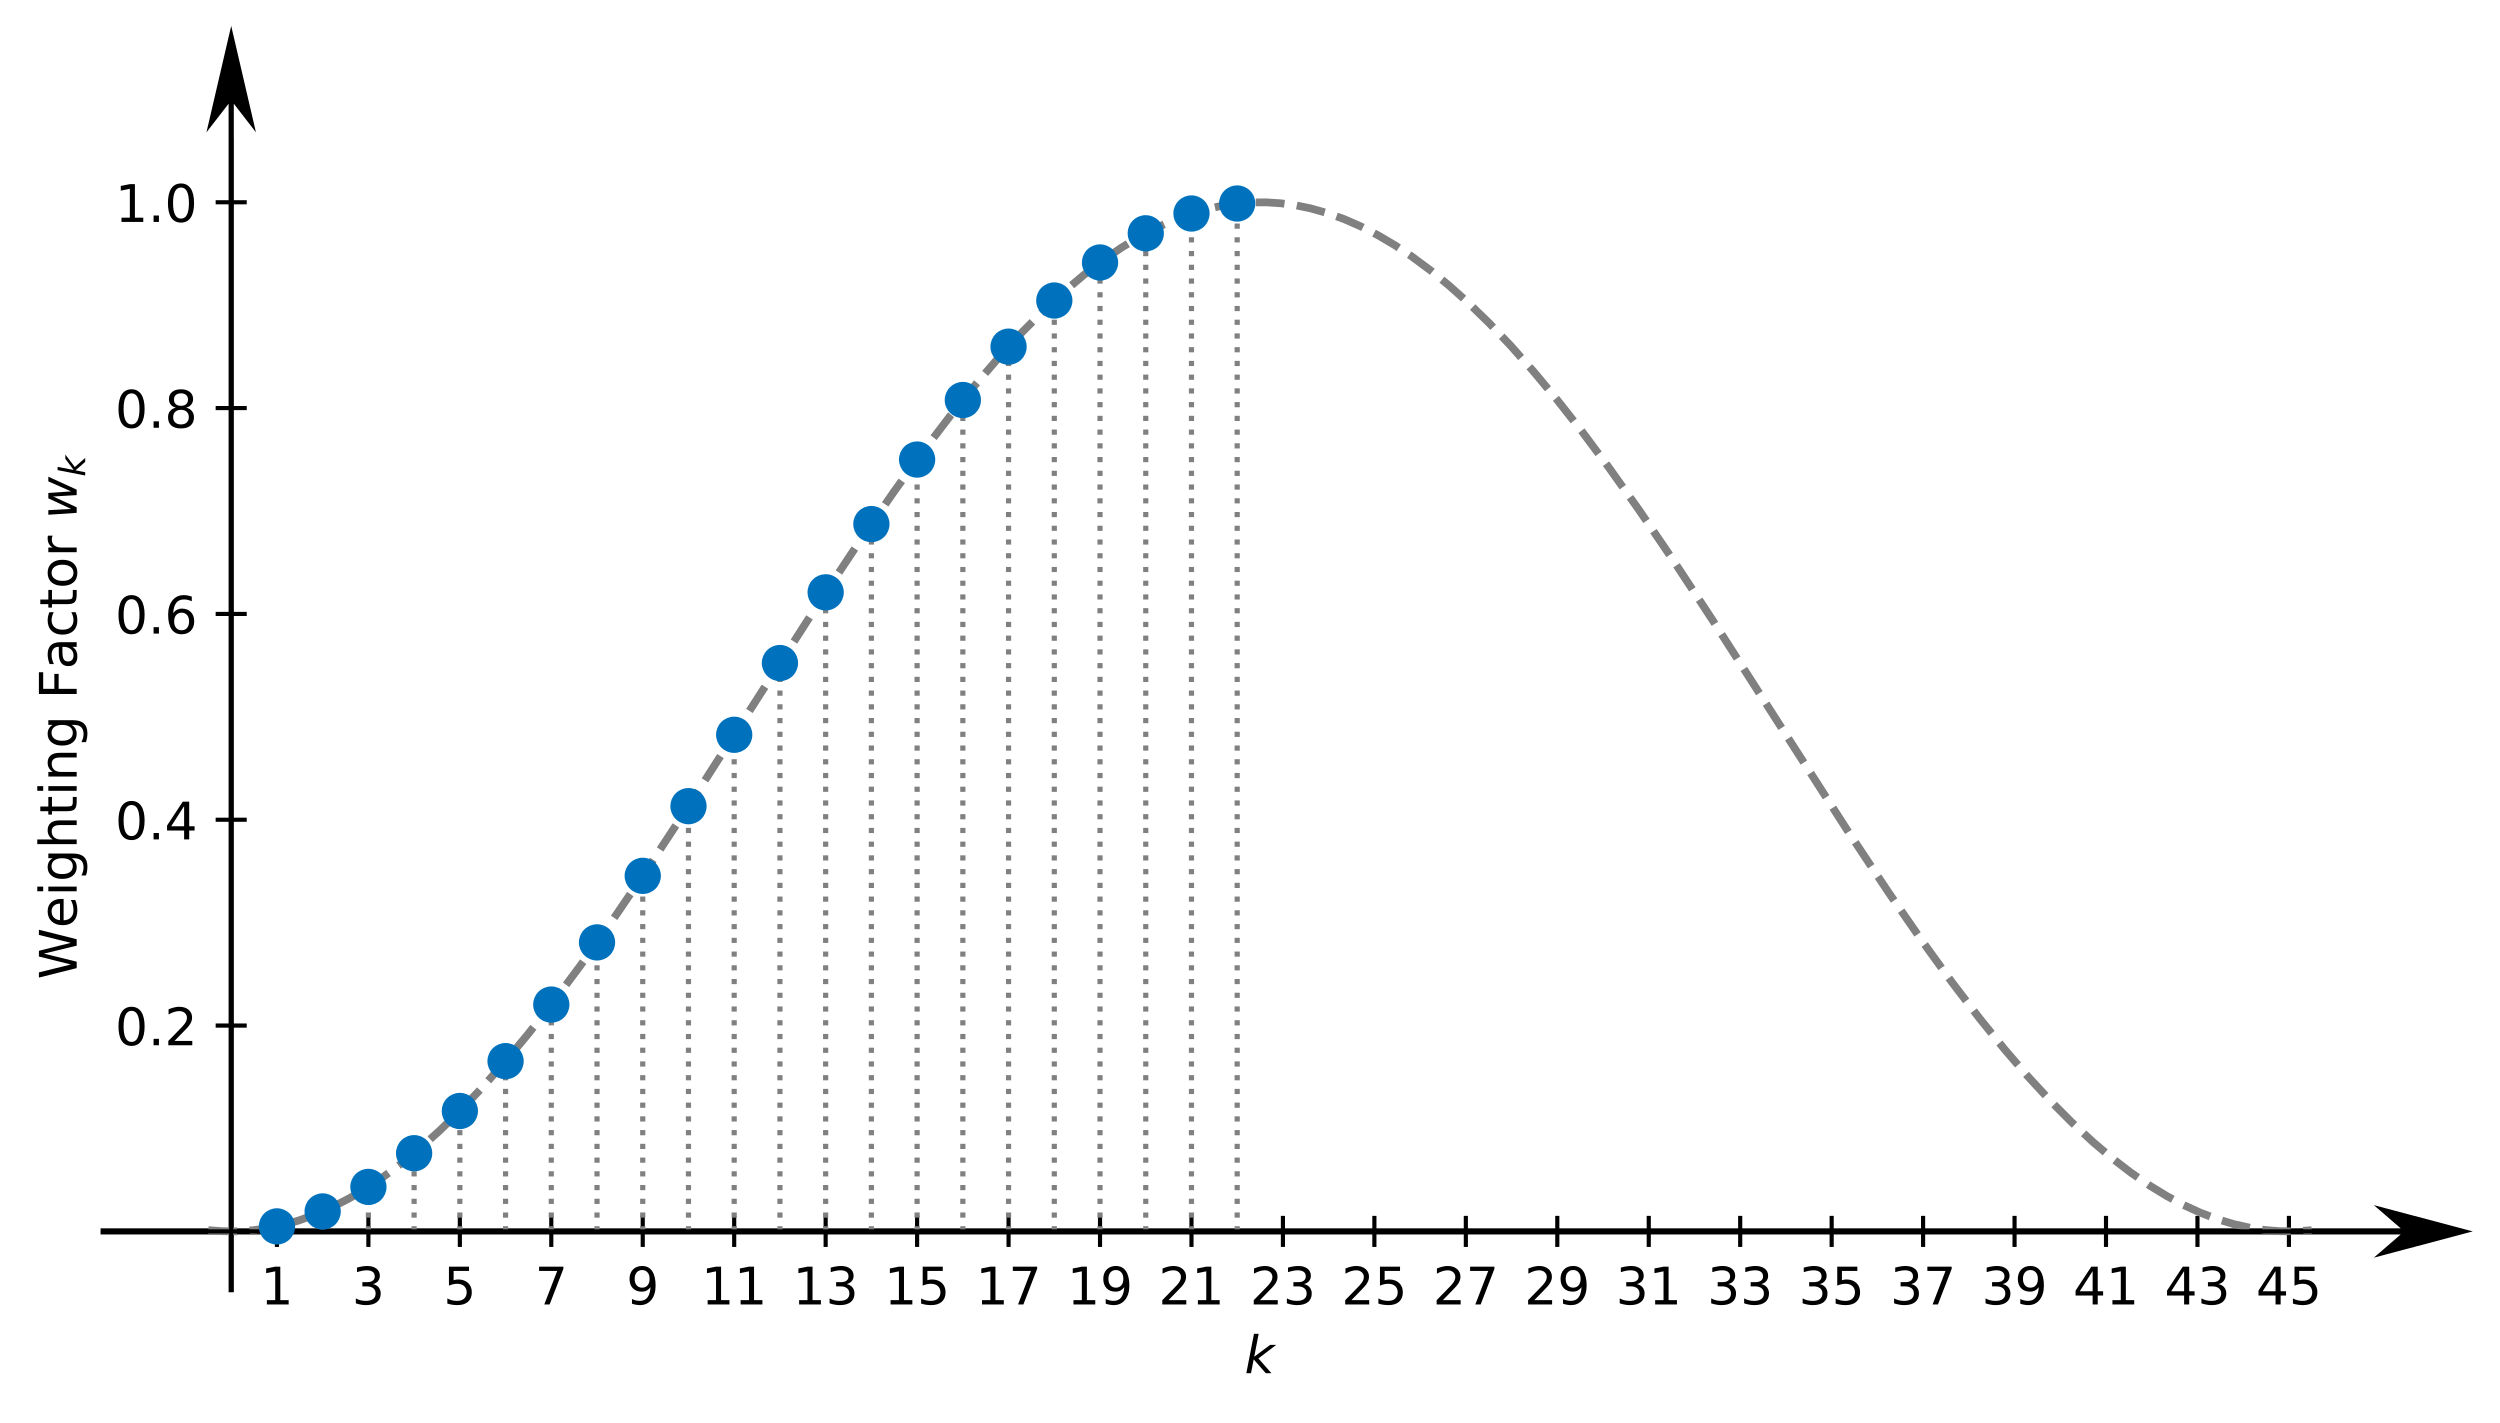 <?xml version="1.0" encoding="UTF-8" standalone="no"?>
<svg
   xmlns:dc="http://purl.org/dc/elements/1.1/"
   xmlns:cc="http://creativecommons.org/ns#"
   xmlns:rdf="http://www.w3.org/1999/02/22-rdf-syntax-ns#"
   xmlns:svg="http://www.w3.org/2000/svg"
   xmlns="http://www.w3.org/2000/svg"
   xmlns:xlink="http://www.w3.org/1999/xlink"
   xmlns:sodipodi="http://sodipodi.sourceforge.net/DTD/sodipodi-0.dtd"
   xmlns:inkscape="http://www.inkscape.org/namespaces/inkscape"
   width="482.326pt"
   height="274.618pt"
   viewBox="0 0 482.326 274.618"
   version="1.2"
   id="svg4456"
   sodipodi:docname="weighting_function_44.svg"
   inkscape:version="0.92.4 (5da689c313, 2019-01-14)">
  <sodipodi:namedview
     pagecolor="#ffffff"
     bordercolor="#666666"
     borderopacity="1"
     objecttolerance="10"
     gridtolerance="10"
     guidetolerance="10"
     inkscape:pageopacity="0"
     inkscape:pageshadow="2"
     inkscape:window-width="1920"
     inkscape:window-height="1017"
     id="namedview4458"
     showgrid="false"
     inkscape:zoom="0.46804403"
     inkscape:cx="321.55094"
     inkscape:cy="183.07859"
     inkscape:window-x="1912"
     inkscape:window-y="-8"
     inkscape:window-maximized="1"
     inkscape:current-layer="svg4456" />
  <defs
     id="defs3915">
    <g
       id="g3778">
      <symbol
         overflow="visible"
         id="glyph0-0">
        <path
           style="stroke:none;"
           d="M 1.238 -0.828 L 2.852 -0.828 L 2.852 -6.391 L 1.102 -6.039 L 1.102 -6.941 L 2.84 -7.289 L 3.828 -7.289 L 3.828 -0.828 L 5.441 -0.828 L 5.441 0 L 1.238 0 L 1.238 -0.828 "
           id="path3697" />
      </symbol>
      <symbol
         overflow="visible"
         id="glyph0-1">
        <path
           style="stroke:none;"
           d="M 4.059 -3.93 C 4.531 -3.828 4.898 -3.621 5.16 -3.301 C 5.422 -2.98 5.559 -2.578 5.559 -2.121 C 5.559 -1.398 5.309 -0.84 4.82 -0.449 C 4.32 -0.059 3.621 0.129 2.711 0.129 C 2.398 0.129 2.078 0.102 1.762 0.039 C 1.441 -0.012 1.102 -0.102 0.762 -0.219 L 0.762 -1.172 C 1.031 -1.012 1.328 -0.891 1.66 -0.809 C 1.98 -0.73 2.32 -0.691 2.68 -0.691 C 3.301 -0.691 3.77 -0.809 4.09 -1.051 C 4.41 -1.289 4.578 -1.648 4.578 -2.121 C 4.578 -2.539 4.43 -2.879 4.129 -3.121 C 3.828 -3.359 3.41 -3.488 2.871 -3.488 L 2.02 -3.488 L 2.02 -4.301 L 2.91 -4.301 C 3.391 -4.301 3.762 -4.391 4.02 -4.59 C 4.281 -4.781 4.41 -5.059 4.41 -5.43 C 4.41 -5.801 4.27 -6.09 4.012 -6.289 C 3.738 -6.488 3.359 -6.59 2.871 -6.59 C 2.602 -6.59 2.309 -6.559 2 -6.5 C 1.691 -6.441 1.352 -6.352 0.98 -6.23 L 0.98 -7.109 C 1.352 -7.211 1.699 -7.289 2.031 -7.34 C 2.352 -7.391 2.66 -7.422 2.961 -7.422 C 3.699 -7.422 4.289 -7.25 4.73 -6.91 C 5.172 -6.57 5.391 -6.109 5.391 -5.531 C 5.391 -5.129 5.27 -4.789 5.039 -4.512 C 4.809 -4.23 4.48 -4.031 4.059 -3.93 "
           id="path3700" />
      </symbol>
      <symbol
         overflow="visible"
         id="glyph0-2">
        <path
           style="stroke:none;"
           d="M 1.078 -7.289 L 4.949 -7.289 L 4.949 -6.461 L 1.98 -6.461 L 1.98 -4.672 C 2.121 -4.719 2.27 -4.762 2.41 -4.781 C 2.551 -4.801 2.699 -4.82 2.84 -4.82 C 3.648 -4.82 4.289 -4.59 4.77 -4.148 C 5.25 -3.699 5.488 -3.102 5.488 -2.34 C 5.488 -1.551 5.238 -0.941 4.75 -0.512 C 4.262 -0.078 3.57 0.129 2.691 0.129 C 2.379 0.129 2.07 0.102 1.75 0.059 C 1.43 0.012 1.109 -0.059 0.77 -0.172 L 0.77 -1.16 C 1.059 -1 1.359 -0.879 1.68 -0.801 C 1.988 -0.719 2.32 -0.691 2.672 -0.691 C 3.23 -0.691 3.68 -0.828 4.012 -1.129 C 4.328 -1.43 4.5 -1.828 4.5 -2.34 C 4.5 -2.84 4.328 -3.238 4.012 -3.539 C 3.68 -3.84 3.23 -3.988 2.672 -3.988 C 2.41 -3.988 2.141 -3.961 1.879 -3.898 C 1.621 -3.84 1.352 -3.75 1.078 -3.629 L 1.078 -7.289 "
           id="path3703" />
      </symbol>
      <symbol
         overflow="visible"
         id="glyph0-3">
        <path
           style="stroke:none;"
           d="M 0.82 -7.289 L 5.512 -7.289 L 5.512 -6.871 L 2.859 0 L 1.828 0 L 4.32 -6.461 L 0.82 -6.461 L 0.82 -7.289 "
           id="path3706" />
      </symbol>
      <symbol
         overflow="visible"
         id="glyph0-4">
        <path
           style="stroke:none;"
           d="M 1.102 -0.148 L 1.102 -1.051 C 1.34 -0.93 1.59 -0.84 1.852 -0.781 C 2.102 -0.719 2.352 -0.691 2.602 -0.691 C 3.238 -0.691 3.738 -0.898 4.078 -1.34 C 4.422 -1.781 4.621 -2.441 4.68 -3.34 C 4.48 -3.059 4.238 -2.84 3.961 -2.691 C 3.672 -2.539 3.352 -2.469 3 -2.469 C 2.262 -2.469 1.68 -2.691 1.262 -3.129 C 0.84 -3.57 0.629 -4.172 0.629 -4.941 C 0.629 -5.68 0.852 -6.281 1.289 -6.738 C 1.73 -7.191 2.32 -7.422 3.059 -7.422 C 3.898 -7.422 4.551 -7.09 4.988 -6.449 C 5.43 -5.801 5.66 -4.859 5.66 -3.641 C 5.66 -2.48 5.379 -1.57 4.84 -0.891 C 4.289 -0.211 3.559 0.129 2.641 0.129 C 2.391 0.129 2.141 0.102 1.891 0.059 C 1.629 0.02 1.371 -0.051 1.102 -0.148 M 3.059 -3.238 C 3.5 -3.238 3.852 -3.391 4.109 -3.691 C 4.371 -3.988 4.5 -4.41 4.5 -4.941 C 4.5 -5.461 4.371 -5.879 4.109 -6.18 C 3.852 -6.48 3.5 -6.641 3.059 -6.641 C 2.621 -6.641 2.27 -6.48 2.012 -6.18 C 1.75 -5.879 1.621 -5.461 1.621 -4.941 C 1.621 -4.41 1.75 -3.988 2.012 -3.691 C 2.27 -3.391 2.621 -3.238 3.059 -3.238 "
           id="path3709" />
      </symbol>
      <symbol
         overflow="visible"
         id="glyph0-5">
        <path
           style="stroke:none;"
           d="M 1.922 -0.828 L 5.359 -0.828 L 5.359 0 L 0.73 0 L 0.73 -0.828 C 1.102 -1.211 1.609 -1.73 2.262 -2.391 C 2.898 -3.039 3.309 -3.461 3.48 -3.648 C 3.801 -4 4.02 -4.301 4.141 -4.551 C 4.262 -4.789 4.328 -5.039 4.328 -5.281 C 4.328 -5.66 4.191 -5.98 3.922 -6.219 C 3.648 -6.461 3.301 -6.59 2.859 -6.59 C 2.551 -6.59 2.219 -6.531 1.879 -6.43 C 1.539 -6.32 1.172 -6.16 0.781 -5.941 L 0.781 -6.941 C 1.18 -7.102 1.551 -7.219 1.891 -7.301 C 2.23 -7.379 2.551 -7.422 2.84 -7.422 C 3.59 -7.422 4.191 -7.23 4.641 -6.852 C 5.09 -6.469 5.32 -5.969 5.32 -5.34 C 5.32 -5.039 5.262 -4.75 5.148 -4.488 C 5.039 -4.219 4.84 -3.898 4.539 -3.539 C 4.461 -3.441 4.199 -3.172 3.762 -2.719 C 3.32 -2.27 2.711 -1.641 1.922 -0.828 "
           id="path3712" />
      </symbol>
      <symbol
         overflow="visible"
         id="glyph0-6">
        <path
           style="stroke:none;"
           d="M 3.781 -6.43 L 1.289 -2.539 L 3.781 -2.539 L 3.781 -6.43 M 3.52 -7.289 L 4.762 -7.289 L 4.762 -2.539 L 5.801 -2.539 L 5.801 -1.719 L 4.762 -1.719 L 4.762 0 L 3.781 0 L 3.781 -1.719 L 0.488 -1.719 L 0.488 -2.672 L 3.52 -7.289 "
           id="path3715" />
      </symbol>
      <symbol
         overflow="visible"
         id="glyph0-7">
        <path
           style="stroke:none;"
           d="M 3.18 -6.641 C 2.672 -6.641 2.289 -6.391 2.031 -5.891 C 1.77 -5.391 1.648 -4.641 1.648 -3.641 C 1.648 -2.641 1.77 -1.891 2.031 -1.391 C 2.289 -0.891 2.672 -0.641 3.18 -0.641 C 3.691 -0.641 4.07 -0.891 4.328 -1.391 C 4.578 -1.891 4.711 -2.641 4.711 -3.641 C 4.711 -4.641 4.578 -5.391 4.328 -5.891 C 4.07 -6.391 3.691 -6.641 3.18 -6.641 M 3.18 -7.422 C 3.988 -7.422 4.609 -7.09 5.051 -6.449 C 5.48 -5.801 5.699 -4.859 5.699 -3.641 C 5.699 -2.41 5.48 -1.469 5.051 -0.828 C 4.609 -0.191 3.988 0.129 3.18 0.129 C 2.359 0.129 1.73 -0.191 1.301 -0.828 C 0.871 -1.469 0.66 -2.41 0.66 -3.641 C 0.66 -4.859 0.871 -5.801 1.301 -6.449 C 1.73 -7.09 2.359 -7.422 3.18 -7.422 "
           id="path3718" />
      </symbol>
      <symbol
         overflow="visible"
         id="glyph0-8">
        <path
           style="stroke:none;"
           d="M 1.07 -1.238 L 2.102 -1.238 L 2.102 0 L 1.07 0 L 1.07 -1.238 "
           id="path3721" />
      </symbol>
      <symbol
         overflow="visible"
         id="glyph0-9">
        <path
           style="stroke:none;"
           d="M 3.301 -4.039 C 2.859 -4.039 2.512 -3.879 2.25 -3.578 C 1.988 -3.281 1.859 -2.859 1.859 -2.34 C 1.859 -1.809 1.988 -1.391 2.25 -1.09 C 2.512 -0.789 2.859 -0.641 3.301 -0.641 C 3.738 -0.641 4.09 -0.789 4.352 -1.09 C 4.609 -1.391 4.738 -1.809 4.738 -2.34 C 4.738 -2.859 4.609 -3.281 4.352 -3.578 C 4.09 -3.879 3.738 -4.039 3.301 -4.039 M 5.262 -7.129 L 5.262 -6.23 C 5.012 -6.352 4.762 -6.441 4.512 -6.5 C 4.25 -6.559 4 -6.59 3.762 -6.59 C 3.102 -6.59 2.602 -6.371 2.262 -5.93 C 1.922 -5.488 1.719 -4.82 1.68 -3.941 C 1.871 -4.219 2.109 -4.441 2.398 -4.59 C 2.691 -4.738 3.012 -4.82 3.359 -4.82 C 4.09 -4.82 4.672 -4.59 5.09 -4.148 C 5.512 -3.711 5.73 -3.102 5.73 -2.34 C 5.73 -1.59 5.5 -0.988 5.059 -0.539 C 4.621 -0.09 4.031 0.129 3.301 0.129 C 2.461 0.129 1.809 -0.191 1.371 -0.828 C 0.922 -1.469 0.699 -2.41 0.699 -3.641 C 0.699 -4.789 0.969 -5.711 1.52 -6.391 C 2.059 -7.07 2.801 -7.422 3.719 -7.422 C 3.961 -7.422 4.211 -7.391 4.469 -7.352 C 4.719 -7.301 4.98 -7.23 5.262 -7.129 "
           id="path3724" />
      </symbol>
      <symbol
         overflow="visible"
         id="glyph0-10">
        <path
           style="stroke:none;"
           d="M 3.18 -3.461 C 2.711 -3.461 2.34 -3.328 2.07 -3.078 C 1.801 -2.828 1.672 -2.488 1.672 -2.051 C 1.672 -1.609 1.801 -1.262 2.07 -1.012 C 2.34 -0.762 2.711 -0.641 3.18 -0.641 C 3.641 -0.641 4.012 -0.762 4.281 -1.02 C 4.551 -1.27 4.691 -1.609 4.691 -2.051 C 4.691 -2.488 4.551 -2.828 4.289 -3.078 C 4.02 -3.328 3.648 -3.461 3.18 -3.461 M 2.191 -3.879 C 1.77 -3.98 1.441 -4.18 1.199 -4.469 C 0.961 -4.762 0.852 -5.109 0.852 -5.531 C 0.852 -6.109 1.051 -6.57 1.469 -6.91 C 1.879 -7.25 2.449 -7.422 3.18 -7.422 C 3.898 -7.422 4.469 -7.25 4.891 -6.91 C 5.301 -6.57 5.512 -6.109 5.512 -5.531 C 5.512 -5.109 5.391 -4.762 5.148 -4.469 C 4.91 -4.18 4.59 -3.98 4.172 -3.879 C 4.641 -3.77 5.012 -3.551 5.281 -3.23 C 5.539 -2.91 5.68 -2.512 5.68 -2.051 C 5.68 -1.34 5.461 -0.801 5.031 -0.43 C 4.59 -0.051 3.98 0.129 3.18 0.129 C 2.371 0.129 1.75 -0.051 1.32 -0.43 C 0.891 -0.801 0.68 -1.34 0.68 -2.051 C 0.68 -2.512 0.809 -2.91 1.078 -3.23 C 1.34 -3.551 1.711 -3.77 2.191 -3.879 M 1.828 -5.441 C 1.828 -5.059 1.941 -4.762 2.18 -4.551 C 2.422 -4.34 2.75 -4.238 3.18 -4.238 C 3.602 -4.238 3.93 -4.34 4.172 -4.551 C 4.41 -4.762 4.531 -5.059 4.531 -5.441 C 4.531 -5.82 4.41 -6.109 4.172 -6.32 C 3.93 -6.531 3.602 -6.641 3.18 -6.641 C 2.75 -6.641 2.422 -6.531 2.18 -6.32 C 1.941 -6.109 1.828 -5.82 1.828 -5.441 "
           id="path3727" />
      </symbol>
      <symbol
         overflow="visible"
         id="glyph1-0">
        <path
           style="stroke:none;"
           d="M 1.828 -7.602 L 2.73 -7.602 L 1.871 -3.172 L 4.949 -5.469 L 6.121 -5.469 L 2.68 -2.852 L 5.191 0 L 4.102 0 L 1.77 -2.672 L 1.25 0 L 0.352 0 L 1.828 -7.602 "
           id="path3730" />
      </symbol>
      <symbol
         overflow="visible"
         id="glyph2-0">
        <path
           style="stroke:none;"
           d="M -7.289 -0.328 L -7.289 -1.328 L -1.129 -2.859 L -7.289 -4.391 L -7.289 -5.5 L -1.129 -7.031 L -7.289 -8.559 L -7.289 -9.559 L 0 -7.73 L 0 -6.488 L -6.328 -4.949 L 0 -3.398 L 0 -2.16 L -7.289 -0.328 "
           id="path3733" />
      </symbol>
      <symbol
         overflow="visible"
         id="glyph2-1">
        <path
           style="stroke:none;"
           d="M -2.961 -5.621 L -2.52 -5.621 L -2.52 -1.488 C -1.898 -1.531 -1.422 -1.711 -1.102 -2.051 C -0.781 -2.379 -0.621 -2.84 -0.621 -3.441 C -0.621 -3.781 -0.66 -4.121 -0.738 -4.441 C -0.82 -4.762 -0.949 -5.09 -1.129 -5.41 L -0.281 -5.41 C -0.141 -5.09 -0.031 -4.762 0.031 -4.422 C 0.09 -4.078 0.129 -3.73 0.129 -3.391 C 0.129 -2.512 -0.121 -1.82 -0.621 -1.309 C -1.121 -0.801 -1.809 -0.551 -2.68 -0.551 C -3.57 -0.551 -4.281 -0.789 -4.809 -1.27 C -5.328 -1.75 -5.602 -2.41 -5.602 -3.23 C -5.602 -3.969 -5.359 -4.551 -4.891 -4.98 C -4.41 -5.398 -3.77 -5.621 -2.961 -5.621 M -3.219 -4.719 C -3.711 -4.711 -4.102 -4.57 -4.398 -4.309 C -4.691 -4.039 -4.84 -3.68 -4.84 -3.238 C -4.84 -2.738 -4.691 -2.34 -4.41 -2.039 C -4.129 -1.738 -3.73 -1.559 -3.219 -1.52 L -3.219 -4.719 "
           id="path3736" />
      </symbol>
      <symbol
         overflow="visible"
         id="glyph2-2">
        <path
           style="stroke:none;"
           d="M -5.469 -0.941 L -5.469 -1.84 L 0 -1.84 L 0 -0.941 L -5.469 -0.941 M -7.602 -0.941 L -7.602 -1.84 L -6.461 -1.84 L -6.461 -0.941 L -7.602 -0.941 "
           id="path3739" />
      </symbol>
      <symbol
         overflow="visible"
         id="glyph2-3">
        <path
           style="stroke:none;"
           d="M -2.801 -4.539 C -3.441 -4.539 -3.949 -4.398 -4.309 -4.141 C -4.672 -3.871 -4.852 -3.488 -4.852 -3.012 C -4.852 -2.531 -4.672 -2.148 -4.309 -1.879 C -3.949 -1.609 -3.441 -1.48 -2.801 -1.48 C -2.148 -1.48 -1.648 -1.609 -1.289 -1.879 C -0.93 -2.148 -0.75 -2.531 -0.75 -3.012 C -0.75 -3.488 -0.93 -3.871 -1.289 -4.141 C -1.648 -4.398 -2.148 -4.539 -2.801 -4.539 M -0.68 -5.441 C 0.238 -5.441 0.93 -5.23 1.391 -4.82 C 1.84 -4.398 2.07 -3.77 2.07 -2.922 C 2.07 -2.602 2.039 -2.309 2 -2.031 C 1.949 -1.75 1.879 -1.469 1.781 -1.211 L 0.91 -1.211 C 1.051 -1.469 1.148 -1.73 1.219 -1.988 C 1.289 -2.25 1.328 -2.512 1.328 -2.781 C 1.328 -3.359 1.172 -3.801 0.871 -4.102 C 0.559 -4.391 0.102 -4.539 -0.52 -4.539 L -0.961 -4.539 C -0.641 -4.352 -0.398 -4.109 -0.238 -3.82 C -0.078 -3.531 0 -3.191 0 -2.789 C 0 -2.109 -0.25 -1.57 -0.762 -1.16 C -1.27 -0.75 -1.949 -0.551 -2.801 -0.551 C -3.641 -0.551 -4.32 -0.75 -4.828 -1.16 C -5.34 -1.57 -5.602 -2.109 -5.602 -2.789 C -5.602 -3.191 -5.52 -3.531 -5.359 -3.82 C -5.199 -4.109 -4.961 -4.352 -4.641 -4.539 L -5.469 -4.539 L -5.469 -5.441 L -0.68 -5.441 "
           id="path3742" />
      </symbol>
      <symbol
         overflow="visible"
         id="glyph2-4">
        <path
           style="stroke:none;"
           d="M -3.301 -5.488 L 0 -5.488 L 0 -4.59 L -3.27 -4.59 C -3.789 -4.59 -4.172 -4.48 -4.43 -4.281 C -4.691 -4.078 -4.82 -3.781 -4.82 -3.379 C -4.82 -2.891 -4.66 -2.512 -4.352 -2.23 C -4.039 -1.949 -3.621 -1.809 -3.09 -1.809 L 0 -1.809 L 0 -0.91 L -7.602 -0.91 L -7.602 -1.809 L -4.621 -1.809 C -4.941 -2.02 -5.191 -2.27 -5.352 -2.57 C -5.512 -2.859 -5.602 -3.199 -5.602 -3.578 C -5.602 -4.199 -5.398 -4.68 -5.012 -5 C -4.621 -5.32 -4.051 -5.488 -3.301 -5.488 "
           id="path3745" />
      </symbol>
      <symbol
         overflow="visible"
         id="glyph2-5">
        <path
           style="stroke:none;"
           d="M -7.02 -1.828 L -5.469 -1.828 L -5.469 -3.68 L -4.77 -3.68 L -4.77 -1.828 L -1.801 -1.828 C -1.352 -1.828 -1.059 -1.891 -0.941 -2.012 C -0.809 -2.129 -0.75 -2.379 -0.75 -2.762 L -0.75 -3.68 L 0 -3.68 L 0 -2.762 C 0 -2.059 -0.129 -1.578 -0.391 -1.32 C -0.648 -1.059 -1.121 -0.93 -1.801 -0.93 L -4.77 -0.93 L -4.77 -0.27 L -5.469 -0.27 L -5.469 -0.93 L -7.02 -0.93 L -7.02 -1.828 "
           id="path3748" />
      </symbol>
      <symbol
         overflow="visible"
         id="glyph2-6">
        <path
           style="stroke:none;"
           d="M -3.301 -5.488 L 0 -5.488 L 0 -4.59 L -3.27 -4.59 C -3.789 -4.59 -4.172 -4.48 -4.43 -4.281 C -4.691 -4.078 -4.82 -3.781 -4.82 -3.379 C -4.82 -2.891 -4.66 -2.512 -4.352 -2.23 C -4.039 -1.949 -3.621 -1.809 -3.09 -1.809 L 0 -1.809 L 0 -0.91 L -5.469 -0.91 L -5.469 -1.809 L -4.621 -1.809 C -4.941 -2.02 -5.191 -2.27 -5.352 -2.57 C -5.512 -2.859 -5.602 -3.199 -5.602 -3.578 C -5.602 -4.199 -5.398 -4.68 -5.012 -5 C -4.621 -5.32 -4.051 -5.488 -3.301 -5.488 "
           id="path3751" />
      </symbol>
      <symbol
         overflow="visible"
         id="glyph2-7">
        <path
           style="stroke:none;"
           d=""
           id="path3754" />
      </symbol>
      <symbol
         overflow="visible"
         id="glyph2-8">
        <path
           style="stroke:none;"
           d="M -7.289 -0.98 L -7.289 -5.172 L -6.461 -5.172 L -6.461 -1.969 L -4.309 -1.969 L -4.309 -4.859 L -3.48 -4.859 L -3.48 -1.969 L 0 -1.969 L 0 -0.98 L -7.289 -0.98 "
           id="path3757" />
      </symbol>
      <symbol
         overflow="visible"
         id="glyph2-9">
        <path
           style="stroke:none;"
           d="M -2.75 -3.43 C -2.75 -2.699 -2.66 -2.199 -2.5 -1.922 C -2.328 -1.641 -2.051 -1.5 -1.648 -1.5 C -1.328 -1.5 -1.07 -1.602 -0.891 -1.809 C -0.699 -2.02 -0.609 -2.309 -0.609 -2.672 C -0.609 -3.172 -0.781 -3.57 -1.141 -3.871 C -1.488 -4.172 -1.961 -4.32 -2.551 -4.32 L -2.75 -4.32 L -2.75 -3.43 M -3.121 -5.219 L 0 -5.219 L 0 -4.32 L -0.828 -4.32 C -0.488 -4.109 -0.25 -3.852 -0.102 -3.551 C 0.051 -3.25 0.129 -2.871 0.129 -2.43 C 0.129 -1.871 -0.02 -1.422 -0.328 -1.09 C -0.641 -0.762 -1.059 -0.602 -1.59 -0.602 C -2.199 -0.602 -2.66 -0.801 -2.98 -1.219 C -3.289 -1.629 -3.449 -2.238 -3.449 -3.059 L -3.449 -4.32 L -3.539 -4.32 C -3.949 -4.32 -4.27 -4.18 -4.5 -3.91 C -4.719 -3.641 -4.84 -3.262 -4.84 -2.77 C -4.84 -2.449 -4.801 -2.148 -4.719 -1.852 C -4.641 -1.551 -4.531 -1.27 -4.391 -1 L -5.219 -1 C -5.34 -1.32 -5.441 -1.641 -5.5 -1.949 C -5.559 -2.262 -5.602 -2.559 -5.602 -2.859 C -5.602 -3.648 -5.391 -4.238 -4.98 -4.629 C -4.57 -5.02 -3.949 -5.219 -3.121 -5.219 "
           id="path3760" />
      </symbol>
      <symbol
         overflow="visible"
         id="glyph2-10">
        <path
           style="stroke:none;"
           d="M -5.262 -4.879 L -4.422 -4.879 C -4.559 -4.621 -4.66 -4.371 -4.73 -4.109 C -4.801 -3.852 -4.84 -3.602 -4.84 -3.34 C -4.84 -2.762 -4.648 -2.301 -4.281 -1.98 C -3.91 -1.66 -3.391 -1.5 -2.73 -1.5 C -2.059 -1.5 -1.539 -1.66 -1.172 -1.98 C -0.801 -2.301 -0.621 -2.762 -0.621 -3.34 C -0.621 -3.602 -0.648 -3.852 -0.719 -4.109 C -0.789 -4.371 -0.898 -4.621 -1.039 -4.879 L -0.211 -4.879 C -0.09 -4.621 0 -4.359 0.051 -4.102 C 0.102 -3.828 0.129 -3.539 0.129 -3.238 C 0.129 -2.422 -0.121 -1.762 -0.641 -1.281 C -1.148 -0.789 -1.852 -0.551 -2.73 -0.551 C -3.621 -0.551 -4.32 -0.789 -4.828 -1.281 C -5.34 -1.77 -5.602 -2.441 -5.602 -3.301 C -5.602 -3.578 -5.57 -3.852 -5.512 -4.109 C -5.449 -4.371 -5.371 -4.629 -5.262 -4.879 "
           id="path3763" />
      </symbol>
      <symbol
         overflow="visible"
         id="glyph2-11">
        <path
           style="stroke:none;"
           d="M -4.84 -3.059 C -4.84 -2.578 -4.648 -2.199 -4.27 -1.922 C -3.891 -1.641 -3.379 -1.5 -2.73 -1.5 C -2.07 -1.5 -1.559 -1.629 -1.18 -1.91 C -0.801 -2.191 -0.621 -2.57 -0.621 -3.059 C -0.621 -3.539 -0.801 -3.922 -1.18 -4.199 C -1.559 -4.48 -2.07 -4.621 -2.73 -4.621 C -3.371 -4.621 -3.891 -4.48 -4.27 -4.199 C -4.648 -3.922 -4.84 -3.539 -4.84 -3.059 M -5.602 -3.059 C -5.602 -3.84 -5.34 -4.449 -4.84 -4.898 C -4.328 -5.34 -3.629 -5.57 -2.73 -5.57 C -1.828 -5.57 -1.129 -5.34 -0.629 -4.898 C -0.121 -4.449 0.129 -3.84 0.129 -3.059 C 0.129 -2.27 -0.121 -1.648 -0.629 -1.211 C -1.129 -0.77 -1.828 -0.551 -2.73 -0.551 C -3.629 -0.551 -4.328 -0.77 -4.84 -1.211 C -5.34 -1.648 -5.602 -2.27 -5.602 -3.059 "
           id="path3766" />
      </symbol>
      <symbol
         overflow="visible"
         id="glyph2-12">
        <path
           style="stroke:none;"
           d="M -4.629 -4.109 C -4.691 -4.012 -4.73 -3.898 -4.762 -3.781 C -4.781 -3.66 -4.801 -3.531 -4.801 -3.391 C -4.801 -2.879 -4.629 -2.488 -4.301 -2.219 C -3.969 -1.941 -3.5 -1.809 -2.879 -1.809 L 0 -1.809 L 0 -0.91 L -5.469 -0.91 L -5.469 -1.809 L -4.621 -1.809 C -4.949 -1.988 -5.199 -2.238 -5.359 -2.539 C -5.52 -2.84 -5.602 -3.211 -5.602 -3.648 C -5.602 -3.711 -5.59 -3.781 -5.59 -3.859 C -5.578 -3.93 -5.57 -4.012 -5.551 -4.109 L -4.629 -4.109 "
           id="path3769" />
      </symbol>
      <symbol
         overflow="visible"
         id="glyph3-0">
        <path
           style="stroke:none;"
           d="M -5.469 -0.852 L -5.469 -1.738 L -1.07 -1.969 L -5.469 -4.012 L -5.469 -5.051 L -1.07 -5.352 L -5.469 -7.289 L -5.469 -8.191 L 0 -5.691 L 0 -4.641 L -4.531 -4.371 L 0 -2.281 L 0 -1.219 L -5.469 -0.852 "
           id="path3772" />
      </symbol>
      <symbol
         overflow="visible"
         id="glyph4-0">
        <path
           style="stroke:none;"
           d="M -5.32 -1.281 L -5.32 -1.91 L -2.219 -1.309 L -3.828 -3.465 L -3.828 -4.285 L -1.996 -1.875 L 0 -3.633 L 0 -2.871 L -1.867 -1.238 L 0 -0.875 L 0 -0.246 L -5.32 -1.281 "
           id="path3775" />
      </symbol>
    </g>
    <clipPath
       id="clip1">
      <path
         d="M 5 219 L 482.328 219 L 482.328 256 L 5 256 Z M 5 219 "
         id="path3780" />
    </clipPath>
    <clipPath
       id="clip2">
      <path
         d="M 50 233.109 L 56.93 233.109 L 56.93 240 L 50 240 Z M 50 233.109 "
         id="path3783" />
    </clipPath>
    <clipPath
       id="clip3">
      <path
         d="M 49.93 233.109 L 56.93 233.109 L 56.93 240.109 L 49.93 240.109 Z M 49.93 233.109 "
         id="path3786" />
    </clipPath>
    <clipPath
       id="clip4">
      <path
         d="M 59 230.227 L 65.75 230.227 L 65.75 237 L 59 237 Z M 59 230.227 "
         id="path3789" />
    </clipPath>
    <clipPath
       id="clip5">
      <path
         d="M 58.75 230.227 L 65.75 230.227 L 65.75 237.227 L 58.75 237.227 Z M 58.75 230.227 "
         id="path3792" />
    </clipPath>
    <clipPath
       id="clip6">
      <path
         d="M 68 225.492 L 74.574 225.492 L 74.574 232 L 68 232 Z M 68 225.492 "
         id="path3795" />
    </clipPath>
    <clipPath
       id="clip7">
      <path
         d="M 67.574 225.492 L 74.574 225.492 L 74.574 232.492 L 67.574 232.492 Z M 67.574 225.492 "
         id="path3798" />
    </clipPath>
    <clipPath
       id="clip8">
      <path
         d="M 76.395 219 L 83 219 L 83 225.988 L 76.395 225.988 Z M 76.395 219 "
         id="path3801" />
    </clipPath>
    <clipPath
       id="clip9">
      <path
         d="M 76.395 218.988 L 83.395 218.988 L 83.395 225.988 L 76.395 225.988 Z M 76.395 218.988 "
         id="path3804" />
    </clipPath>
    <clipPath
       id="clip10">
      <path
         d="M 85.219 211 L 92 211 L 92 217.848 L 85.219 217.848 Z M 85.219 211 "
         id="path3807" />
    </clipPath>
    <clipPath
       id="clip11">
      <path
         d="M 85.219 210.848 L 92.219 210.848 L 92.219 217.848 L 85.219 217.848 Z M 85.219 210.848 "
         id="path3810" />
    </clipPath>
    <clipPath
       id="clip12">
      <path
         d="M 94.039 201.227 L 101 201.227 L 101 208 L 94.039 208 Z M 94.039 201.227 "
         id="path3813" />
    </clipPath>
    <clipPath
       id="clip13">
      <path
         d="M 94.039 201.227 L 101.039 201.227 L 101.039 208.227 L 94.039 208.227 Z M 94.039 201.227 "
         id="path3816" />
    </clipPath>
    <clipPath
       id="clip14">
      <path
         d="M 103 190.312 L 109.859 190.312 L 109.859 197 L 103 197 Z M 103 190.312 "
         id="path3819" />
    </clipPath>
    <clipPath
       id="clip15">
      <path
         d="M 102.859 190.312 L 109.859 190.312 L 109.859 197.312 L 102.859 197.312 Z M 102.859 190.312 "
         id="path3822" />
    </clipPath>
    <clipPath
       id="clip16">
      <path
         d="M 112 178.316 L 118.684 178.316 L 118.684 185 L 112 185 Z M 112 178.316 "
         id="path3825" />
    </clipPath>
    <clipPath
       id="clip17">
      <path
         d="M 111.684 178.316 L 118.684 178.316 L 118.684 185.316 L 111.684 185.316 Z M 111.684 178.316 "
         id="path3828" />
    </clipPath>
    <clipPath
       id="clip18">
      <path
         d="M 121 165.477 L 127.504 165.477 L 127.504 172 L 121 172 Z M 121 165.477 "
         id="path3831" />
    </clipPath>
    <clipPath
       id="clip19">
      <path
         d="M 120.504 165.477 L 127.504 165.477 L 127.504 172.477 L 120.504 172.477 Z M 120.504 165.477 "
         id="path3834" />
    </clipPath>
    <clipPath
       id="clip20">
      <path
         d="M 129.328 152.035 L 136 152.035 L 136 159 L 129.328 159 Z M 129.328 152.035 "
         id="path3837" />
    </clipPath>
    <clipPath
       id="clip21">
      <path
         d="M 129.328 152.035 L 136.328 152.035 L 136.328 159.035 L 129.328 159.035 Z M 129.328 152.035 "
         id="path3840" />
    </clipPath>
    <clipPath
       id="clip22">
      <path
         d="M 138.148 138.262 L 145 138.262 L 145 145 L 138.148 145 Z M 138.148 138.262 "
         id="path3843" />
    </clipPath>
    <clipPath
       id="clip23">
      <path
         d="M 138.148 138.262 L 145.148 138.262 L 145.148 145.262 L 138.148 145.262 Z M 138.148 138.262 "
         id="path3846" />
    </clipPath>
    <clipPath
       id="clip24">
      <path
         d="M 147 124.422 L 153.973 124.422 L 153.973 131 L 147 131 Z M 147 124.422 "
         id="path3849" />
    </clipPath>
    <clipPath
       id="clip25">
      <path
         d="M 146.973 124.422 L 153.973 124.422 L 153.973 131.422 L 146.973 131.422 Z M 146.973 124.422 "
         id="path3852" />
    </clipPath>
    <clipPath
       id="clip26">
      <path
         d="M 156 111 L 162.793 111 L 162.793 117.781 L 156 117.781 Z M 156 111 "
         id="path3855" />
    </clipPath>
    <clipPath
       id="clip27">
      <path
         d="M 155.793 110.781 L 162.793 110.781 L 162.793 117.781 L 155.793 117.781 Z M 155.793 110.781 "
         id="path3858" />
    </clipPath>
    <clipPath
       id="clip28">
      <path
         d="M 165 98 L 171.617 98 L 171.617 104.609 L 165 104.609 Z M 165 98 "
         id="path3861" />
    </clipPath>
    <clipPath
       id="clip29">
      <path
         d="M 164.617 97.609 L 171.617 97.609 L 171.617 104.609 L 164.617 104.609 Z M 164.617 97.609 "
         id="path3864" />
    </clipPath>
    <clipPath
       id="clip30">
      <path
         d="M 173.438 85.16 L 180 85.16 L 180 92 L 173.438 92 Z M 173.438 85.16 "
         id="path3867" />
    </clipPath>
    <clipPath
       id="clip31">
      <path
         d="M 173.438 85.16 L 180.438 85.16 L 180.438 92.16 L 173.438 92.16 Z M 173.438 85.16 "
         id="path3870" />
    </clipPath>
    <clipPath
       id="clip32">
      <path
         d="M 182.262 74 L 189 74 L 189 80.676 L 182.262 80.676 Z M 182.262 74 "
         id="path3873" />
    </clipPath>
    <clipPath
       id="clip33">
      <path
         d="M 182.262 73.676 L 189.262 73.676 L 189.262 80.676 L 182.262 80.676 Z M 182.262 73.676 "
         id="path3876" />
    </clipPath>
    <clipPath
       id="clip34">
      <path
         d="M 191.082 63.383 L 198 63.383 L 198 70 L 191.082 70 Z M 191.082 63.383 "
         id="path3879" />
    </clipPath>
    <clipPath
       id="clip35">
      <path
         d="M 191.082 63.383 L 198.082 63.383 L 198.082 70.383 L 191.082 70.383 Z M 191.082 63.383 "
         id="path3882" />
    </clipPath>
    <clipPath
       id="clip36">
      <path
         d="M 200 54.48 L 206.906 54.48 L 206.906 61 L 200 61 Z M 200 54.48 "
         id="path3885" />
    </clipPath>
    <clipPath
       id="clip37">
      <path
         d="M 199.906 54.48 L 206.906 54.48 L 206.906 61.48 L 199.906 61.48 Z M 199.906 54.48 "
         id="path3888" />
    </clipPath>
    <clipPath
       id="clip38">
      <path
         d="M 209 47.141 L 215.727 47.141 L 215.727 54 L 209 54 Z M 209 47.141 "
         id="path3891" />
    </clipPath>
    <clipPath
       id="clip39">
      <path
         d="M 208.727 47.141 L 215.727 47.141 L 215.727 54.141 L 208.727 54.141 Z M 208.727 47.141 "
         id="path3894" />
    </clipPath>
    <clipPath
       id="clip40">
      <path
         d="M 218 42 L 224.551 42 L 224.551 48.508 L 218 48.508 Z M 218 42 "
         id="path3897" />
    </clipPath>
    <clipPath
       id="clip41">
      <path
         d="M 217.551 41.508 L 224.551 41.508 L 224.551 48.508 L 217.551 48.508 Z M 217.551 41.508 "
         id="path3900" />
    </clipPath>
    <clipPath
       id="clip42">
      <path
         d="M 226.371 38 L 233 38 L 233 44.691 L 226.371 44.691 Z M 226.371 38 "
         id="path3903" />
    </clipPath>
    <clipPath
       id="clip43">
      <path
         d="M 226.371 37.691 L 233.371 37.691 L 233.371 44.691 L 226.371 44.691 Z M 226.371 37.691 "
         id="path3906" />
    </clipPath>
    <clipPath
       id="clip44">
      <path
         d="M 235.191 36 L 242 36 L 242 42.762 L 235.191 42.762 Z M 235.191 36 "
         id="path3909" />
    </clipPath>
    <clipPath
       id="clip45">
      <path
         d="M 235.191 35.762 L 242.191 35.762 L 242.191 42.762 L 235.191 42.762 Z M 235.191 35.762 "
         id="path3912" />
    </clipPath>
  </defs>
  <g
     id="surface103181">
    <path
       style=" stroke:none;fill-rule:nonzero;fill:rgb(0%,0%,0%);fill-opacity:1;"
       d="M 475.125 237.574 L 459.953 241.602 L 464.504 237.672 L 19.902 237.672 L 19.902 237.477 L 464.504 237.477 L 459.953 233.547 Z M 475.125 237.574 "
       id="path3917" />
    <g
       clip-path="url(#clip1)"
       clip-rule="nonzero"
       id="g3921">
      <path
         style="fill:none;stroke-width:1;stroke-linecap:butt;stroke-linejoin:miter;stroke:rgb(0%,0%,0%);stroke-opacity:1;stroke-miterlimit:10;"
         d="M 475.125 37.044 L 459.953 33.016 L 464.504 36.946 L 19.902 36.946 L 19.902 37.141 L 464.504 37.141 L 459.953 41.071 Z M 475.125 37.044 "
         transform="matrix(1,0,0,-1,0,274.618)"
         id="path3919" />
    </g>
    <path
       style="fill-rule:nonzero;fill:rgb(0%,0%,0%);fill-opacity:1;stroke-width:1;stroke-linecap:butt;stroke-linejoin:miter;stroke:rgb(0%,0%,0%);stroke-opacity:1;stroke-miterlimit:10;"
       d="M 44.605 267.419 L 48.375 251.204 L 44.609 256.071 L 44.609 25.801 L 44.602 25.801 L 44.602 256.071 L 40.836 251.204 Z M 44.605 267.419 "
       transform="matrix(1,0,0,-1,0,274.618)"
       id="path3923" />
    <path
       style="fill:none;stroke-width:0.8;stroke-linecap:butt;stroke-linejoin:round;stroke:rgb(0%,0%,0%);stroke-opacity:1;stroke-miterlimit:10;"
       d="M 53.43 34.044 L 53.43 40.044 "
       transform="matrix(1,0,0,-1,0,274.618)"
       id="path3925" />
    <g
       style="fill:rgb(0%,0%,0%);fill-opacity:1;"
       id="g3929">
      <use
         xlink:href="#glyph0-0"
         x="50.249"
         y="251.668"
         id="use3927" />
    </g>
    <path
       style="fill:none;stroke-width:0.8;stroke-linecap:butt;stroke-linejoin:round;stroke:rgb(0%,0%,0%);stroke-opacity:1;stroke-miterlimit:10;"
       d="M 71.074 34.044 L 71.074 40.044 "
       transform="matrix(1,0,0,-1,0,274.618)"
       id="path3931" />
    <g
       style="fill:rgb(0%,0%,0%);fill-opacity:1;"
       id="g3935">
      <use
         xlink:href="#glyph0-1"
         x="67.893"
         y="251.668"
         id="use3933" />
    </g>
    <path
       style="fill:none;stroke-width:0.8;stroke-linecap:butt;stroke-linejoin:round;stroke:rgb(0%,0%,0%);stroke-opacity:1;stroke-miterlimit:10;"
       d="M 88.719 34.044 L 88.719 40.044 "
       transform="matrix(1,0,0,-1,0,274.618)"
       id="path3937" />
    <g
       style="fill:rgb(0%,0%,0%);fill-opacity:1;"
       id="g3941">
      <use
         xlink:href="#glyph0-2"
         x="85.537"
         y="251.668"
         id="use3939" />
    </g>
    <path
       style="fill:none;stroke-width:0.8;stroke-linecap:butt;stroke-linejoin:round;stroke:rgb(0%,0%,0%);stroke-opacity:1;stroke-miterlimit:10;"
       d="M 106.359 34.044 L 106.359 40.044 "
       transform="matrix(1,0,0,-1,0,274.618)"
       id="path3943" />
    <g
       style="fill:rgb(0%,0%,0%);fill-opacity:1;"
       id="g3947">
      <use
         xlink:href="#glyph0-3"
         x="103.182"
         y="251.668"
         id="use3945" />
    </g>
    <path
       style="fill:none;stroke-width:0.8;stroke-linecap:butt;stroke-linejoin:round;stroke:rgb(0%,0%,0%);stroke-opacity:1;stroke-miterlimit:10;"
       d="M 124.004 34.044 L 124.004 40.044 "
       transform="matrix(1,0,0,-1,0,274.618)"
       id="path3949" />
    <g
       style="fill:rgb(0%,0%,0%);fill-opacity:1;"
       id="g3953">
      <use
         xlink:href="#glyph0-4"
         x="120.826"
         y="251.668"
         id="use3951" />
    </g>
    <path
       style="fill:none;stroke-width:0.8;stroke-linecap:butt;stroke-linejoin:round;stroke:rgb(0%,0%,0%);stroke-opacity:1;stroke-miterlimit:10;"
       d="M 141.648 34.044 L 141.648 40.044 "
       transform="matrix(1,0,0,-1,0,274.618)"
       id="path3955" />
    <g
       style="fill:rgb(0%,0%,0%);fill-opacity:1;"
       id="g3961">
      <use
         xlink:href="#glyph0-0"
         x="135.29"
         y="251.668"
         id="use3957" />
      <use
         xlink:href="#glyph0-0"
         x="141.65"
         y="251.668"
         id="use3959" />
    </g>
    <path
       style="fill:none;stroke-width:0.8;stroke-linecap:butt;stroke-linejoin:round;stroke:rgb(0%,0%,0%);stroke-opacity:1;stroke-miterlimit:10;"
       d="M 159.293 34.044 L 159.293 40.044 "
       transform="matrix(1,0,0,-1,0,274.618)"
       id="path3963" />
    <g
       style="fill:rgb(0%,0%,0%);fill-opacity:1;"
       id="g3969">
      <use
         xlink:href="#glyph0-0"
         x="152.935"
         y="251.668"
         id="use3965" />
      <use
         xlink:href="#glyph0-1"
         x="159.295"
         y="251.668"
         id="use3967" />
    </g>
    <path
       style="fill:none;stroke-width:0.8;stroke-linecap:butt;stroke-linejoin:round;stroke:rgb(0%,0%,0%);stroke-opacity:1;stroke-miterlimit:10;"
       d="M 176.938 34.044 L 176.938 40.044 "
       transform="matrix(1,0,0,-1,0,274.618)"
       id="path3971" />
    <g
       style="fill:rgb(0%,0%,0%);fill-opacity:1;"
       id="g3977">
      <use
         xlink:href="#glyph0-0"
         x="170.579"
         y="251.668"
         id="use3973" />
      <use
         xlink:href="#glyph0-2"
         x="176.939"
         y="251.668"
         id="use3975" />
    </g>
    <path
       style="fill:none;stroke-width:0.8;stroke-linecap:butt;stroke-linejoin:round;stroke:rgb(0%,0%,0%);stroke-opacity:1;stroke-miterlimit:10;"
       d="M 194.582 34.044 L 194.582 40.044 "
       transform="matrix(1,0,0,-1,0,274.618)"
       id="path3979" />
    <g
       style="fill:rgb(0%,0%,0%);fill-opacity:1;"
       id="g3985">
      <use
         xlink:href="#glyph0-0"
         x="188.223"
         y="251.668"
         id="use3981" />
      <use
         xlink:href="#glyph0-3"
         x="194.583"
         y="251.668"
         id="use3983" />
    </g>
    <path
       style="fill:none;stroke-width:0.8;stroke-linecap:butt;stroke-linejoin:round;stroke:rgb(0%,0%,0%);stroke-opacity:1;stroke-miterlimit:10;"
       d="M 212.227 34.044 L 212.227 40.044 "
       transform="matrix(1,0,0,-1,0,274.618)"
       id="path3987" />
    <g
       style="fill:rgb(0%,0%,0%);fill-opacity:1;"
       id="g3993">
      <use
         xlink:href="#glyph0-0"
         x="205.867"
         y="251.668"
         id="use3989" />
      <use
         xlink:href="#glyph0-4"
         x="212.227"
         y="251.668"
         id="use3991" />
    </g>
    <path
       style="fill:none;stroke-width:0.8;stroke-linecap:butt;stroke-linejoin:round;stroke:rgb(0%,0%,0%);stroke-opacity:1;stroke-miterlimit:10;"
       d="M 229.871 34.044 L 229.871 40.044 "
       transform="matrix(1,0,0,-1,0,274.618)"
       id="path3995" />
    <g
       style="fill:rgb(0%,0%,0%);fill-opacity:1;"
       id="g4001">
      <use
         xlink:href="#glyph0-5"
         x="223.512"
         y="251.668"
         id="use3997" />
      <use
         xlink:href="#glyph0-0"
         x="229.872"
         y="251.668"
         id="use3999" />
    </g>
    <path
       style="fill:none;stroke-width:0.8;stroke-linecap:butt;stroke-linejoin:round;stroke:rgb(0%,0%,0%);stroke-opacity:1;stroke-miterlimit:10;"
       d="M 247.516 34.044 L 247.516 40.044 "
       transform="matrix(1,0,0,-1,0,274.618)"
       id="path4003" />
    <g
       style="fill:rgb(0%,0%,0%);fill-opacity:1;"
       id="g4009">
      <use
         xlink:href="#glyph0-5"
         x="241.156"
         y="251.668"
         id="use4005" />
      <use
         xlink:href="#glyph0-1"
         x="247.516"
         y="251.668"
         id="use4007" />
    </g>
    <path
       style="fill:none;stroke-width:0.8;stroke-linecap:butt;stroke-linejoin:round;stroke:rgb(0%,0%,0%);stroke-opacity:1;stroke-miterlimit:10;"
       d="M 265.16 34.044 L 265.16 40.044 "
       transform="matrix(1,0,0,-1,0,274.618)"
       id="path4011" />
    <g
       style="fill:rgb(0%,0%,0%);fill-opacity:1;"
       id="g4017">
      <use
         xlink:href="#glyph0-5"
         x="258.8"
         y="251.668"
         id="use4013" />
      <use
         xlink:href="#glyph0-2"
         x="265.16"
         y="251.668"
         id="use4015" />
    </g>
    <path
       style="fill:none;stroke-width:0.8;stroke-linecap:butt;stroke-linejoin:round;stroke:rgb(0%,0%,0%);stroke-opacity:1;stroke-miterlimit:10;"
       d="M 282.805 34.044 L 282.805 40.044 "
       transform="matrix(1,0,0,-1,0,274.618)"
       id="path4019" />
    <g
       style="fill:rgb(0%,0%,0%);fill-opacity:1;"
       id="g4025">
      <use
         xlink:href="#glyph0-5"
         x="276.445"
         y="251.668"
         id="use4021" />
      <use
         xlink:href="#glyph0-3"
         x="282.805"
         y="251.668"
         id="use4023" />
    </g>
    <path
       style="fill:none;stroke-width:0.8;stroke-linecap:butt;stroke-linejoin:round;stroke:rgb(0%,0%,0%);stroke-opacity:1;stroke-miterlimit:10;"
       d="M 300.449 34.044 L 300.449 40.044 "
       transform="matrix(1,0,0,-1,0,274.618)"
       id="path4027" />
    <g
       style="fill:rgb(0%,0%,0%);fill-opacity:1;"
       id="g4033">
      <use
         xlink:href="#glyph0-5"
         x="294.089"
         y="251.668"
         id="use4029" />
      <use
         xlink:href="#glyph0-4"
         x="300.449"
         y="251.668"
         id="use4031" />
    </g>
    <path
       style="fill:none;stroke-width:0.8;stroke-linecap:butt;stroke-linejoin:round;stroke:rgb(0%,0%,0%);stroke-opacity:1;stroke-miterlimit:10;"
       d="M 318.094 34.044 L 318.094 40.044 "
       transform="matrix(1,0,0,-1,0,274.618)"
       id="path4035" />
    <g
       style="fill:rgb(0%,0%,0%);fill-opacity:1;"
       id="g4041">
      <use
         xlink:href="#glyph0-1"
         x="311.733"
         y="251.668"
         id="use4037" />
      <use
         xlink:href="#glyph0-0"
         x="318.093"
         y="251.668"
         id="use4039" />
    </g>
    <path
       style="fill:none;stroke-width:0.8;stroke-linecap:butt;stroke-linejoin:round;stroke:rgb(0%,0%,0%);stroke-opacity:1;stroke-miterlimit:10;"
       d="M 335.738 34.044 L 335.738 40.044 "
       transform="matrix(1,0,0,-1,0,274.618)"
       id="path4043" />
    <g
       style="fill:rgb(0%,0%,0%);fill-opacity:1;"
       id="g4049">
      <use
         xlink:href="#glyph0-1"
         x="329.377"
         y="251.668"
         id="use4045" />
      <use
         xlink:href="#glyph0-1"
         x="335.737"
         y="251.668"
         id="use4047" />
    </g>
    <path
       style="fill:none;stroke-width:0.8;stroke-linecap:butt;stroke-linejoin:round;stroke:rgb(0%,0%,0%);stroke-opacity:1;stroke-miterlimit:10;"
       d="M 353.383 34.044 L 353.383 40.044 "
       transform="matrix(1,0,0,-1,0,274.618)"
       id="path4051" />
    <g
       style="fill:rgb(0%,0%,0%);fill-opacity:1;"
       id="g4057">
      <use
         xlink:href="#glyph0-1"
         x="347.022"
         y="251.668"
         id="use4053" />
      <use
         xlink:href="#glyph0-2"
         x="353.382"
         y="251.668"
         id="use4055" />
    </g>
    <path
       style="fill:none;stroke-width:0.8;stroke-linecap:butt;stroke-linejoin:round;stroke:rgb(0%,0%,0%);stroke-opacity:1;stroke-miterlimit:10;"
       d="M 371.023 34.044 L 371.023 40.044 "
       transform="matrix(1,0,0,-1,0,274.618)"
       id="path4059" />
    <g
       style="fill:rgb(0%,0%,0%);fill-opacity:1;"
       id="g4065">
      <use
         xlink:href="#glyph0-1"
         x="364.666"
         y="251.668"
         id="use4061" />
      <use
         xlink:href="#glyph0-3"
         x="371.026"
         y="251.668"
         id="use4063" />
    </g>
    <path
       style="fill:none;stroke-width:0.8;stroke-linecap:butt;stroke-linejoin:round;stroke:rgb(0%,0%,0%);stroke-opacity:1;stroke-miterlimit:10;"
       d="M 388.668 34.044 L 388.668 40.044 "
       transform="matrix(1,0,0,-1,0,274.618)"
       id="path4067" />
    <g
       style="fill:rgb(0%,0%,0%);fill-opacity:1;"
       id="g4073">
      <use
         xlink:href="#glyph0-1"
         x="382.31"
         y="251.668"
         id="use4069" />
      <use
         xlink:href="#glyph0-4"
         x="388.67"
         y="251.668"
         id="use4071" />
    </g>
    <path
       style="fill:none;stroke-width:0.8;stroke-linecap:butt;stroke-linejoin:round;stroke:rgb(0%,0%,0%);stroke-opacity:1;stroke-miterlimit:10;"
       d="M 406.312 34.044 L 406.312 40.044 "
       transform="matrix(1,0,0,-1,0,274.618)"
       id="path4075" />
    <g
       style="fill:rgb(0%,0%,0%);fill-opacity:1;"
       id="g4081">
      <use
         xlink:href="#glyph0-6"
         x="399.954"
         y="251.668"
         id="use4077" />
      <use
         xlink:href="#glyph0-0"
         x="406.314"
         y="251.668"
         id="use4079" />
    </g>
    <path
       style="fill:none;stroke-width:0.8;stroke-linecap:butt;stroke-linejoin:round;stroke:rgb(0%,0%,0%);stroke-opacity:1;stroke-miterlimit:10;"
       d="M 423.957 34.044 L 423.957 40.044 "
       transform="matrix(1,0,0,-1,0,274.618)"
       id="path4083" />
    <g
       style="fill:rgb(0%,0%,0%);fill-opacity:1;"
       id="g4089">
      <use
         xlink:href="#glyph0-6"
         x="417.599"
         y="251.668"
         id="use4085" />
      <use
         xlink:href="#glyph0-1"
         x="423.959"
         y="251.668"
         id="use4087" />
    </g>
    <path
       style="fill:none;stroke-width:0.8;stroke-linecap:butt;stroke-linejoin:round;stroke:rgb(0%,0%,0%);stroke-opacity:1;stroke-miterlimit:10;"
       d="M 441.602 34.044 L 441.602 40.044 "
       transform="matrix(1,0,0,-1,0,274.618)"
       id="path4091" />
    <g
       style="fill:rgb(0%,0%,0%);fill-opacity:1;"
       id="g4097">
      <use
         xlink:href="#glyph0-6"
         x="435.243"
         y="251.668"
         id="use4093" />
      <use
         xlink:href="#glyph0-2"
         x="441.603"
         y="251.668"
         id="use4095" />
    </g>
    <g
       style="fill:rgb(0%,0%,0%);fill-opacity:1;"
       id="g4101">
      <use
         xlink:href="#glyph1-0"
         x="240.104"
         y="264.933"
         id="use4099" />
    </g>
    <path
       style="fill:none;stroke-width:0.8;stroke-linecap:butt;stroke-linejoin:round;stroke:rgb(0%,0%,0%);stroke-opacity:1;stroke-miterlimit:10;"
       d="M 47.605 76.755 L 41.605 76.755 "
       transform="matrix(1,0,0,-1,0,274.618)"
       id="path4103" />
    <g
       style="fill:rgb(0%,0%,0%);fill-opacity:1;"
       id="g4111">
      <use
         xlink:href="#glyph0-7"
         x="22.2"
         y="201.66"
         id="use4105" />
      <use
         xlink:href="#glyph0-8"
         x="28.56"
         y="201.66"
         id="use4107" />
      <use
         xlink:href="#glyph0-5"
         x="31.74"
         y="201.66"
         id="use4109" />
    </g>
    <path
       style="fill:none;stroke-width:0.8;stroke-linecap:butt;stroke-linejoin:round;stroke:rgb(0%,0%,0%);stroke-opacity:1;stroke-miterlimit:10;"
       d="M 47.605 116.466 L 41.605 116.466 "
       transform="matrix(1,0,0,-1,0,274.618)"
       id="path4113" />
    <g
       style="fill:rgb(0%,0%,0%);fill-opacity:1;"
       id="g4121">
      <use
         xlink:href="#glyph0-7"
         x="22.2"
         y="161.95"
         id="use4115" />
      <use
         xlink:href="#glyph0-8"
         x="28.56"
         y="161.95"
         id="use4117" />
      <use
         xlink:href="#glyph0-6"
         x="31.74"
         y="161.95"
         id="use4119" />
    </g>
    <path
       style="fill:none;stroke-width:0.8;stroke-linecap:butt;stroke-linejoin:round;stroke:rgb(0%,0%,0%);stroke-opacity:1;stroke-miterlimit:10;"
       d="M 47.605 156.176 L 41.605 156.176 "
       transform="matrix(1,0,0,-1,0,274.618)"
       id="path4123" />
    <g
       style="fill:rgb(0%,0%,0%);fill-opacity:1;"
       id="g4131">
      <use
         xlink:href="#glyph0-7"
         x="22.2"
         y="122.239"
         id="use4125" />
      <use
         xlink:href="#glyph0-8"
         x="28.56"
         y="122.239"
         id="use4127" />
      <use
         xlink:href="#glyph0-9"
         x="31.74"
         y="122.239"
         id="use4129" />
    </g>
    <path
       style="fill:none;stroke-width:0.8;stroke-linecap:butt;stroke-linejoin:round;stroke:rgb(0%,0%,0%);stroke-opacity:1;stroke-miterlimit:10;"
       d="M 47.605 195.887 L 41.605 195.887 "
       transform="matrix(1,0,0,-1,0,274.618)"
       id="path4133" />
    <g
       style="fill:rgb(0%,0%,0%);fill-opacity:1;"
       id="g4141">
      <use
         xlink:href="#glyph0-7"
         x="22.2"
         y="82.528"
         id="use4135" />
      <use
         xlink:href="#glyph0-8"
         x="28.56"
         y="82.528"
         id="use4137" />
      <use
         xlink:href="#glyph0-10"
         x="31.74"
         y="82.528"
         id="use4139" />
    </g>
    <path
       style="fill:none;stroke-width:0.8;stroke-linecap:butt;stroke-linejoin:round;stroke:rgb(0%,0%,0%);stroke-opacity:1;stroke-miterlimit:10;"
       d="M 47.605 235.598 L 41.605 235.598 "
       transform="matrix(1,0,0,-1,0,274.618)"
       id="path4143" />
    <g
       style="fill:rgb(0%,0%,0%);fill-opacity:1;"
       id="g4151">
      <use
         xlink:href="#glyph0-0"
         x="22.2"
         y="42.818"
         id="use4145" />
      <use
         xlink:href="#glyph0-8"
         x="28.56"
         y="42.818"
         id="use4147" />
      <use
         xlink:href="#glyph0-7"
         x="31.74"
         y="42.818"
         id="use4149" />
    </g>
    <g
       style="fill:rgb(0%,0%,0%);fill-opacity:1;"
       id="g4155">
      <use
         xlink:href="#glyph2-0"
         x="14.794"
         y="188.935"
         id="use4153" />
    </g>
    <g
       style="fill:rgb(0%,0%,0%);fill-opacity:1;"
       id="g4159">
      <use
         xlink:href="#glyph2-1"
         x="14.794"
         y="179.048"
         id="use4157" />
    </g>
    <g
       style="fill:rgb(0%,0%,0%);fill-opacity:1;"
       id="g4163">
      <use
         xlink:href="#glyph2-2"
         x="14.794"
         y="172.895"
         id="use4161" />
    </g>
    <g
       style="fill:rgb(0%,0%,0%);fill-opacity:1;"
       id="g4167">
      <use
         xlink:href="#glyph2-3"
         x="14.794"
         y="170.117"
         id="use4165" />
    </g>
    <g
       style="fill:rgb(0%,0%,0%);fill-opacity:1;"
       id="g4171">
      <use
         xlink:href="#glyph2-4"
         x="14.794"
         y="163.769"
         id="use4169" />
    </g>
    <g
       style="fill:rgb(0%,0%,0%);fill-opacity:1;"
       id="g4175">
      <use
         xlink:href="#glyph2-5"
         x="14.794"
         y="157.431"
         id="use4173" />
    </g>
    <g
       style="fill:rgb(0%,0%,0%);fill-opacity:1;"
       id="g4179">
      <use
         xlink:href="#glyph2-2"
         x="14.794"
         y="153.511"
         id="use4177" />
    </g>
    <g
       style="fill:rgb(0%,0%,0%);fill-opacity:1;"
       id="g4183">
      <use
         xlink:href="#glyph2-6"
         x="14.794"
         y="150.732"
         id="use4181" />
    </g>
    <g
       style="fill:rgb(0%,0%,0%);fill-opacity:1;"
       id="g4187">
      <use
         xlink:href="#glyph2-3"
         x="14.794"
         y="144.394"
         id="use4185" />
    </g>
    <g
       style="fill:rgb(0%,0%,0%);fill-opacity:1;"
       id="g4191">
      <use
         xlink:href="#glyph2-7"
         x="14.794"
         y="138.047"
         id="use4189" />
    </g>
    <g
       style="fill:rgb(0%,0%,0%);fill-opacity:1;"
       id="g4195">
      <use
         xlink:href="#glyph2-8"
         x="14.794"
         y="134.868"
         id="use4193" />
    </g>
    <g
       style="fill:rgb(0%,0%,0%);fill-opacity:1;"
       id="g4199">
      <use
         xlink:href="#glyph2-9"
         x="14.794"
         y="129.116"
         id="use4197" />
    </g>
    <g
       style="fill:rgb(0%,0%,0%);fill-opacity:1;"
       id="g4203">
      <use
         xlink:href="#glyph2-10"
         x="14.794"
         y="122.988"
         id="use4201" />
    </g>
    <g
       style="fill:rgb(0%,0%,0%);fill-opacity:1;"
       id="g4207">
      <use
         xlink:href="#glyph2-5"
         x="14.794"
         y="117.49"
         id="use4205" />
    </g>
    <g
       style="fill:rgb(0%,0%,0%);fill-opacity:1;"
       id="g4211">
      <use
         xlink:href="#glyph2-11"
         x="14.794"
         y="113.569"
         id="use4209" />
    </g>
    <g
       style="fill:rgb(0%,0%,0%);fill-opacity:1;"
       id="g4215">
      <use
         xlink:href="#glyph2-12"
         x="14.794"
         y="107.451"
         id="use4213" />
    </g>
    <g
       style="fill:rgb(0%,0%,0%);fill-opacity:1;"
       id="g4219">
      <use
         xlink:href="#glyph2-7"
         x="14.794"
         y="103.34"
         id="use4217" />
    </g>
    <g
       style="fill:rgb(0%,0%,0%);fill-opacity:1;"
       id="g4223">
      <use
         xlink:href="#glyph3-0"
         x="14.794"
         y="100.161"
         id="use4221" />
    </g>
    <g
       style="fill:rgb(0%,0%,0%);fill-opacity:1;"
       id="g4227">
      <use
         xlink:href="#glyph4-0"
         x="16.434"
         y="91.982"
         id="use4225" />
    </g>
    <path
       style="fill:none;stroke-width:1;stroke-linecap:butt;stroke-linejoin:round;stroke:rgb(50.195%,50.195%,50.195%);stroke-opacity:1;stroke-dasharray:1,1.65;stroke-miterlimit:10;"
       d="M 53.43 37.044 L 53.43 38.008 "
       transform="matrix(1,0,0,-1,0,274.618)"
       id="path4229" />
    <path
       style="fill:none;stroke-width:1;stroke-linecap:butt;stroke-linejoin:round;stroke:rgb(50.195%,50.195%,50.195%);stroke-opacity:1;stroke-dasharray:1,1.65;stroke-miterlimit:10;"
       d="M 62.25 37.044 L 62.25 40.891 "
       transform="matrix(1,0,0,-1,0,274.618)"
       id="path4231" />
    <path
       style="fill:none;stroke-width:1;stroke-linecap:butt;stroke-linejoin:round;stroke:rgb(50.195%,50.195%,50.195%);stroke-opacity:1;stroke-dasharray:1,1.65;stroke-miterlimit:10;"
       d="M 71.074 37.044 L 71.074 45.626 "
       transform="matrix(1,0,0,-1,0,274.618)"
       id="path4233" />
    <path
       style="fill:none;stroke-width:1;stroke-linecap:butt;stroke-linejoin:round;stroke:rgb(50.195%,50.195%,50.195%);stroke-opacity:1;stroke-dasharray:1,1.65;stroke-miterlimit:10;"
       d="M 79.895 37.044 L 79.895 52.13 "
       transform="matrix(1,0,0,-1,0,274.618)"
       id="path4235" />
    <path
       style="fill:none;stroke-width:1;stroke-linecap:butt;stroke-linejoin:round;stroke:rgb(50.195%,50.195%,50.195%);stroke-opacity:1;stroke-dasharray:1,1.65;stroke-miterlimit:10;"
       d="M 88.719 37.044 L 88.719 60.27 "
       transform="matrix(1,0,0,-1,0,274.618)"
       id="path4237" />
    <path
       style="fill:none;stroke-width:1;stroke-linecap:butt;stroke-linejoin:round;stroke:rgb(50.195%,50.195%,50.195%);stroke-opacity:1;stroke-dasharray:1,1.65;stroke-miterlimit:10;"
       d="M 97.539 37.044 L 97.539 69.891 "
       transform="matrix(1,0,0,-1,0,274.618)"
       id="path4239" />
    <path
       style="fill:none;stroke-width:1;stroke-linecap:butt;stroke-linejoin:round;stroke:rgb(50.195%,50.195%,50.195%);stroke-opacity:1;stroke-dasharray:1,1.65;stroke-miterlimit:10;"
       d="M 106.359 37.044 L 106.359 80.805 "
       transform="matrix(1,0,0,-1,0,274.618)"
       id="path4241" />
    <path
       style="fill:none;stroke-width:1;stroke-linecap:butt;stroke-linejoin:round;stroke:rgb(50.195%,50.195%,50.195%);stroke-opacity:1;stroke-dasharray:1,1.65;stroke-miterlimit:10;"
       d="M 115.184 37.044 L 115.184 92.801 "
       transform="matrix(1,0,0,-1,0,274.618)"
       id="path4243" />
    <path
       style="fill:none;stroke-width:1;stroke-linecap:butt;stroke-linejoin:round;stroke:rgb(50.195%,50.195%,50.195%);stroke-opacity:1;stroke-dasharray:1,1.65;stroke-miterlimit:10;"
       d="M 124.004 37.044 L 124.004 105.641 "
       transform="matrix(1,0,0,-1,0,274.618)"
       id="path4245" />
    <path
       style="fill:none;stroke-width:1;stroke-linecap:butt;stroke-linejoin:round;stroke:rgb(50.195%,50.195%,50.195%);stroke-opacity:1;stroke-dasharray:1,1.65;stroke-miterlimit:10;"
       d="M 132.828 37.044 L 132.828 119.083 "
       transform="matrix(1,0,0,-1,0,274.618)"
       id="path4247" />
    <path
       style="fill:none;stroke-width:1;stroke-linecap:butt;stroke-linejoin:round;stroke:rgb(50.195%,50.195%,50.195%);stroke-opacity:1;stroke-dasharray:1,1.65;stroke-miterlimit:10;"
       d="M 141.648 37.044 L 141.648 132.856 "
       transform="matrix(1,0,0,-1,0,274.618)"
       id="path4249" />
    <path
       style="fill:none;stroke-width:1;stroke-linecap:butt;stroke-linejoin:round;stroke:rgb(50.195%,50.195%,50.195%);stroke-opacity:1;stroke-dasharray:1,1.65;stroke-miterlimit:10;"
       d="M 150.473 37.044 L 150.473 146.696 "
       transform="matrix(1,0,0,-1,0,274.618)"
       id="path4251" />
    <path
       style="fill:none;stroke-width:1;stroke-linecap:butt;stroke-linejoin:round;stroke:rgb(50.195%,50.195%,50.195%);stroke-opacity:1;stroke-dasharray:1,1.65;stroke-miterlimit:10;"
       d="M 159.293 37.044 L 159.293 160.337 "
       transform="matrix(1,0,0,-1,0,274.618)"
       id="path4253" />
    <path
       style="fill:none;stroke-width:1;stroke-linecap:butt;stroke-linejoin:round;stroke:rgb(50.195%,50.195%,50.195%);stroke-opacity:1;stroke-dasharray:1,1.65;stroke-miterlimit:10;"
       d="M 168.117 37.044 L 168.117 173.508 "
       transform="matrix(1,0,0,-1,0,274.618)"
       id="path4255" />
    <path
       style="fill:none;stroke-width:1;stroke-linecap:butt;stroke-linejoin:round;stroke:rgb(50.195%,50.195%,50.195%);stroke-opacity:1;stroke-dasharray:1,1.65;stroke-miterlimit:10;"
       d="M 176.938 37.044 L 176.938 185.958 "
       transform="matrix(1,0,0,-1,0,274.618)"
       id="path4257" />
    <path
       style="fill:none;stroke-width:1;stroke-linecap:butt;stroke-linejoin:round;stroke:rgb(50.195%,50.195%,50.195%);stroke-opacity:1;stroke-dasharray:1,1.65;stroke-miterlimit:10;"
       d="M 185.762 37.044 L 185.762 197.442 "
       transform="matrix(1,0,0,-1,0,274.618)"
       id="path4259" />
    <path
       style="fill:none;stroke-width:1;stroke-linecap:butt;stroke-linejoin:round;stroke:rgb(50.195%,50.195%,50.195%);stroke-opacity:1;stroke-dasharray:1,1.65;stroke-miterlimit:10;"
       d="M 194.582 37.044 L 194.582 207.735 "
       transform="matrix(1,0,0,-1,0,274.618)"
       id="path4261" />
    <path
       style="fill:none;stroke-width:1;stroke-linecap:butt;stroke-linejoin:round;stroke:rgb(50.195%,50.195%,50.195%);stroke-opacity:1;stroke-dasharray:1,1.65;stroke-miterlimit:10;"
       d="M 203.406 37.044 L 203.406 216.637 "
       transform="matrix(1,0,0,-1,0,274.618)"
       id="path4263" />
    <path
       style="fill:none;stroke-width:1;stroke-linecap:butt;stroke-linejoin:round;stroke:rgb(50.195%,50.195%,50.195%);stroke-opacity:1;stroke-dasharray:1,1.65;stroke-miterlimit:10;"
       d="M 212.227 37.044 L 212.227 223.977 "
       transform="matrix(1,0,0,-1,0,274.618)"
       id="path4265" />
    <path
       style="fill:none;stroke-width:1;stroke-linecap:butt;stroke-linejoin:round;stroke:rgb(50.195%,50.195%,50.195%);stroke-opacity:1;stroke-dasharray:1,1.65;stroke-miterlimit:10;"
       d="M 221.051 37.044 L 221.051 229.61 "
       transform="matrix(1,0,0,-1,0,274.618)"
       id="path4267" />
    <path
       style="fill:none;stroke-width:1;stroke-linecap:butt;stroke-linejoin:round;stroke:rgb(50.195%,50.195%,50.195%);stroke-opacity:1;stroke-dasharray:1,1.65;stroke-miterlimit:10;"
       d="M 229.871 37.044 L 229.871 233.426 "
       transform="matrix(1,0,0,-1,0,274.618)"
       id="path4269" />
    <path
       style="fill:none;stroke-width:1;stroke-linecap:butt;stroke-linejoin:round;stroke:rgb(50.195%,50.195%,50.195%);stroke-opacity:1;stroke-dasharray:1,1.65;stroke-miterlimit:10;"
       d="M 238.691 37.044 L 238.691 235.356 "
       transform="matrix(1,0,0,-1,0,274.618)"
       id="path4271" />
    <path
       style="fill:none;stroke-width:1.5;stroke-linecap:butt;stroke-linejoin:round;stroke:rgb(50.195%,50.195%,50.195%);stroke-opacity:1;stroke-dasharray:5.55,2.4;stroke-miterlimit:10;"
       d="M 40.195 37.286 L 43.035 37.075 L 45.875 37.063 L 48.719 37.255 L 51.559 37.645 L 54.398 38.235 L 57.645 39.149 L 60.891 40.325 L 64.137 41.751 L 67.387 43.426 L 70.633 45.348 L 73.879 47.508 L 77.531 50.219 L 81.184 53.219 L 84.836 56.497 L 88.895 60.45 L 92.953 64.716 L 97.414 69.747 L 101.879 75.114 L 106.75 81.313 L 112.023 88.395 L 117.707 96.399 L 124.199 105.934 L 131.91 117.665 L 143.273 135.407 L 158.289 158.801 L 166 170.407 L 172.492 179.79 L 178.172 187.63 L 183.449 194.54 L 188.32 200.559 L 192.781 205.743 L 197.246 210.579 L 201.305 214.653 L 205.363 218.407 L 209.016 221.497 L 212.668 224.301 L 216.32 226.809 L 219.566 228.79 L 222.812 230.52 L 226.059 232.008 L 229.305 233.239 L 232.555 234.216 L 235.801 234.934 L 238.641 235.348 L 241.48 235.563 L 244.32 235.579 L 247.164 235.391 L 250.004 235.005 L 252.844 234.419 L 256.09 233.508 L 259.336 232.341 L 262.582 230.915 L 265.832 229.243 L 269.078 227.329 L 272.324 225.169 L 275.977 222.462 L 279.629 219.466 L 283.281 216.196 L 287.34 212.247 L 291.398 207.985 L 295.859 202.954 L 300.324 197.594 L 305.195 191.399 L 310.469 184.317 L 316.152 176.321 L 322.645 166.786 L 330.355 155.059 L 341.719 137.317 L 356.734 113.919 L 364.445 102.313 L 370.938 92.926 L 376.617 85.083 L 381.895 78.169 L 386.766 72.145 L 391.227 66.958 L 395.691 62.118 L 399.75 58.04 L 403.809 54.282 L 407.461 51.188 L 411.113 48.38 L 414.766 45.864 L 418.012 43.883 L 421.258 42.145 L 424.504 40.657 L 427.75 39.419 L 431 38.438 L 434.246 37.716 L 437.086 37.298 L 439.926 37.079 L 442.766 37.059 L 445.609 37.243 L 446.012 37.286 "
       transform="matrix(1,0,0,-1,0,274.618)"
       id="path4273" />
    <path
       style="fill:none;stroke-width:0.8;stroke-linecap:square;stroke-linejoin:miter;stroke:rgb(0%,0%,0%);stroke-opacity:1;stroke-miterlimit:10;"
       d="M 44.605 25.801 L 44.605 247.563 "
       transform="matrix(1,0,0,-1,0,274.618)"
       id="path4275" />
    <path
       style="fill:none;stroke-width:0.8;stroke-linecap:square;stroke-linejoin:miter;stroke:rgb(0%,0%,0%);stroke-opacity:1;stroke-miterlimit:10;"
       d="M 19.902 37.044 L 466.305 37.044 "
       transform="matrix(1,0,0,-1,0,274.618)"
       id="path4277" />
    <g
       clip-path="url(#clip2)"
       clip-rule="nonzero"
       id="g4281">
      <path
         style=" stroke:none;fill-rule:nonzero;fill:rgb(0%,44.699%,74.1%);fill-opacity:1;"
         d="M 53.43 239.609 C 54.223 239.609 54.988 239.293 55.551 238.73 C 56.113 238.168 56.43 237.402 56.43 236.609 C 56.43 235.812 56.113 235.051 55.551 234.488 C 54.988 233.926 54.223 233.609 53.43 233.609 C 52.633 233.609 51.871 233.926 51.309 234.488 C 50.746 235.051 50.43 235.812 50.43 236.609 C 50.43 237.402 50.746 238.168 51.309 238.73 C 51.871 239.293 52.633 239.609 53.43 239.609 Z M 53.43 239.609 "
         id="path4279" />
    </g>
    <g
       clip-path="url(#clip3)"
       clip-rule="nonzero"
       id="g4285">
      <path
         style="fill:none;stroke-width:1;stroke-linecap:butt;stroke-linejoin:round;stroke:rgb(0%,44.699%,74.1%);stroke-opacity:1;stroke-miterlimit:10;"
         d="M 0.001 -3.001 C 0.794 -3.001 1.56 -2.685 2.122 -2.122 C 2.685 -1.56 3.001 -0.794 3.001 -0.001 C 3.001 0.795 2.685 1.557 2.122 2.12 C 1.56 2.682 0.794 2.999 0.001 2.999 C -0.796 2.999 -1.557 2.682 -2.12 2.12 C -2.682 1.557 -2.999 0.795 -2.999 -0.001 C -2.999 -0.794 -2.682 -1.56 -2.12 -2.122 C -1.557 -2.685 -0.796 -3.001 0.001 -3.001 Z M 0.001 -3.001 "
         transform="matrix(1,0,0,-1,53.428,236.608)"
         id="path4283" />
    </g>
    <g
       clip-path="url(#clip4)"
       clip-rule="nonzero"
       id="g4289">
      <path
         style=" stroke:none;fill-rule:nonzero;fill:rgb(0%,44.699%,74.1%);fill-opacity:1;"
         d="M 62.25 236.727 C 63.047 236.727 63.809 236.414 64.371 235.852 C 64.934 235.285 65.25 234.523 65.25 233.727 C 65.25 232.934 64.934 232.168 64.371 231.605 C 63.809 231.043 63.047 230.727 62.25 230.727 C 61.453 230.727 60.691 231.043 60.129 231.605 C 59.566 232.168 59.25 232.934 59.25 233.727 C 59.25 234.523 59.566 235.285 60.129 235.852 C 60.691 236.414 61.453 236.727 62.25 236.727 Z M 62.25 236.727 "
         id="path4287" />
    </g>
    <g
       clip-path="url(#clip5)"
       clip-rule="nonzero"
       id="g4293">
      <path
         style="fill:none;stroke-width:1;stroke-linecap:butt;stroke-linejoin:round;stroke:rgb(0%,44.699%,74.1%);stroke-opacity:1;stroke-miterlimit:10;"
         d="M -0.001 -2.998 C 0.796 -2.998 1.558 -2.686 2.121 -2.123 C 2.683 -1.557 2.999 -0.795 2.999 0.002 C 2.999 0.795 2.683 1.56 2.121 2.123 C 1.558 2.685 0.796 3.002 -0.001 3.002 C -0.797 3.002 -1.559 2.685 -2.122 2.123 C -2.684 1.56 -3.001 0.795 -3.001 0.002 C -3.001 -0.795 -2.684 -1.557 -2.122 -2.123 C -1.559 -2.686 -0.797 -2.998 -0.001 -2.998 Z M -0.001 -2.998 "
         transform="matrix(1,0,0,-1,62.251,233.728)"
         id="path4291" />
    </g>
    <g
       clip-path="url(#clip6)"
       clip-rule="nonzero"
       id="g4297">
      <path
         style=" stroke:none;fill-rule:nonzero;fill:rgb(0%,44.699%,74.1%);fill-opacity:1;"
         d="M 71.074 231.992 C 71.867 231.992 72.633 231.676 73.195 231.113 C 73.758 230.551 74.074 229.785 74.074 228.992 C 74.074 228.195 73.758 227.434 73.195 226.871 C 72.633 226.309 71.867 225.992 71.074 225.992 C 70.277 225.992 69.516 226.309 68.953 226.871 C 68.391 227.434 68.074 228.195 68.074 228.992 C 68.074 229.785 68.391 230.551 68.953 231.113 C 69.516 231.676 70.277 231.992 71.074 231.992 Z M 71.074 231.992 "
         id="path4295" />
    </g>
    <g
       clip-path="url(#clip7)"
       clip-rule="nonzero"
       id="g4301">
      <path
         style="fill:none;stroke-width:1;stroke-linecap:butt;stroke-linejoin:round;stroke:rgb(0%,44.699%,74.1%);stroke-opacity:1;stroke-miterlimit:10;"
         d="M 0.002 -3.001 C 0.795 -3.001 1.56 -2.685 2.123 -2.122 C 2.685 -1.56 3.002 -0.794 3.002 -0.001 C 3.002 0.796 2.685 1.558 2.123 2.12 C 1.56 2.683 0.795 2.999 0.002 2.999 C -0.795 2.999 -1.557 2.683 -2.12 2.12 C -2.682 1.558 -2.998 0.796 -2.998 -0.001 C -2.998 -0.794 -2.682 -1.56 -2.12 -2.122 C -1.557 -2.685 -0.795 -3.001 0.002 -3.001 Z M 0.002 -3.001 "
         transform="matrix(1,0,0,-1,71.073,228.991)"
         id="path4299" />
    </g>
    <g
       clip-path="url(#clip8)"
       clip-rule="nonzero"
       id="g4305">
      <path
         style=" stroke:none;fill-rule:nonzero;fill:rgb(0%,44.699%,74.1%);fill-opacity:1;"
         d="M 79.895 225.488 C 80.691 225.488 81.453 225.172 82.016 224.609 C 82.578 224.047 82.895 223.285 82.895 222.488 C 82.895 221.691 82.578 220.93 82.016 220.367 C 81.453 219.805 80.691 219.488 79.895 219.488 C 79.098 219.488 78.336 219.805 77.773 220.367 C 77.211 220.93 76.895 221.691 76.895 222.488 C 76.895 223.285 77.211 224.047 77.773 224.609 C 78.336 225.172 79.098 225.488 79.895 225.488 Z M 79.895 225.488 "
         id="path4303" />
    </g>
    <g
       clip-path="url(#clip9)"
       clip-rule="nonzero"
       id="g4309">
      <path
         style="fill:none;stroke-width:1;stroke-linecap:butt;stroke-linejoin:round;stroke:rgb(0%,44.699%,74.1%);stroke-opacity:1;stroke-miterlimit:10;"
         d="M -0 -2.999 C 0.797 -2.999 1.558 -2.683 2.121 -2.121 C 2.683 -1.558 3 -0.796 3 0.001 C 3 0.797 2.683 1.559 2.121 2.122 C 1.558 2.684 0.797 3.001 -0 3.001 C -0.797 3.001 -1.559 2.684 -2.121 2.122 C -2.684 1.559 -3 0.797 -3 0.001 C -3 -0.796 -2.684 -1.558 -2.121 -2.121 C -1.559 -2.683 -0.797 -2.999 -0 -2.999 Z M -0 -2.999 "
         transform="matrix(1,0,0,-1,79.895,222.489)"
         id="path4307" />
    </g>
    <g
       clip-path="url(#clip10)"
       clip-rule="nonzero"
       id="g4313">
      <path
         style=" stroke:none;fill-rule:nonzero;fill:rgb(0%,44.699%,74.1%);fill-opacity:1;"
         d="M 88.719 217.348 C 89.512 217.348 90.277 217.031 90.84 216.469 C 91.402 215.906 91.719 215.145 91.719 214.348 C 91.719 213.551 91.402 212.789 90.84 212.227 C 90.277 211.664 89.512 211.348 88.719 211.348 C 87.922 211.348 87.156 211.664 86.594 212.227 C 86.031 212.789 85.719 213.551 85.719 214.348 C 85.719 215.145 86.031 215.906 86.594 216.469 C 87.156 217.031 87.922 217.348 88.719 217.348 Z M 88.719 217.348 "
         id="path4311" />
    </g>
    <g
       clip-path="url(#clip11)"
       clip-rule="nonzero"
       id="g4317">
      <path
         style="fill:none;stroke-width:1;stroke-linecap:butt;stroke-linejoin:round;stroke:rgb(0%,44.699%,74.1%);stroke-opacity:1;stroke-miterlimit:10;"
         d="M 0.002 -3 C 0.795 -3 1.56 -2.683 2.123 -2.121 C 2.685 -1.558 3.002 -0.797 3.002 0 C 3.002 0.797 2.685 1.559 2.123 2.121 C 1.56 2.684 0.795 3 0.002 3 C -0.795 3 -1.561 2.684 -2.123 2.121 C -2.686 1.559 -2.998 0.797 -2.998 0 C -2.998 -0.797 -2.686 -1.558 -2.123 -2.121 C -1.561 -2.683 -0.795 -3 0.002 -3 Z M 0.002 -3 "
         transform="matrix(1,0,0,-1,88.717,214.348)"
         id="path4315" />
    </g>
    <g
       clip-path="url(#clip12)"
       clip-rule="nonzero"
       id="g4321">
      <path
         style=" stroke:none;fill-rule:nonzero;fill:rgb(0%,44.699%,74.1%);fill-opacity:1;"
         d="M 97.539 207.727 C 98.336 207.727 99.098 207.41 99.66 206.848 C 100.223 206.285 100.539 205.523 100.539 204.727 C 100.539 203.93 100.223 203.168 99.66 202.605 C 99.098 202.043 98.336 201.727 97.539 201.727 C 96.742 201.727 95.98 202.043 95.418 202.605 C 94.855 203.168 94.539 203.93 94.539 204.727 C 94.539 205.523 94.855 206.285 95.418 206.848 C 95.98 207.41 96.742 207.727 97.539 207.727 Z M 97.539 207.727 "
         id="path4319" />
    </g>
    <g
       clip-path="url(#clip13)"
       clip-rule="nonzero"
       id="g4325">
      <path
         style="fill:none;stroke-width:1;stroke-linecap:butt;stroke-linejoin:round;stroke:rgb(0%,44.699%,74.1%);stroke-opacity:1;stroke-miterlimit:10;"
         d="M 0 -3 C 0.797 -3 1.559 -2.684 2.121 -2.121 C 2.684 -1.559 3 -0.797 3 -0 C 3 0.797 2.684 1.559 2.121 2.121 C 1.559 2.684 0.797 3 0 3 C -0.797 3 -1.559 2.684 -2.121 2.121 C -2.684 1.559 -3 0.797 -3 -0 C -3 -0.797 -2.684 -1.559 -2.121 -2.121 C -1.559 -2.684 -0.797 -3 0 -3 Z M 0 -3 "
         transform="matrix(1,0,0,-1,97.539,204.727)"
         id="path4323" />
    </g>
    <g
       clip-path="url(#clip14)"
       clip-rule="nonzero"
       id="g4329">
      <path
         style=" stroke:none;fill-rule:nonzero;fill:rgb(0%,44.699%,74.1%);fill-opacity:1;"
         d="M 106.359 196.812 C 107.156 196.812 107.922 196.496 108.484 195.934 C 109.047 195.371 109.359 194.609 109.359 193.812 C 109.359 193.016 109.047 192.254 108.484 191.691 C 107.922 191.129 107.156 190.812 106.359 190.812 C 105.566 190.812 104.801 191.129 104.238 191.691 C 103.676 192.254 103.359 193.016 103.359 193.812 C 103.359 194.609 103.676 195.371 104.238 195.934 C 104.801 196.496 105.566 196.812 106.359 196.812 Z M 106.359 196.812 "
         id="path4327" />
    </g>
    <g
       clip-path="url(#clip15)"
       clip-rule="nonzero"
       id="g4333">
      <path
         style="fill:none;stroke-width:1;stroke-linecap:butt;stroke-linejoin:round;stroke:rgb(0%,44.699%,74.1%);stroke-opacity:1;stroke-miterlimit:10;"
         d="M -0.002 -3 C 0.795 -3 1.561 -2.684 2.123 -2.121 C 2.686 -1.559 2.998 -0.797 2.998 -0 C 2.998 0.797 2.686 1.558 2.123 2.121 C 1.561 2.683 0.795 3 -0.002 3 C -0.795 3 -1.56 2.683 -2.123 2.121 C -2.685 1.558 -3.002 0.797 -3.002 -0 C -3.002 -0.797 -2.685 -1.559 -2.123 -2.121 C -1.56 -2.684 -0.795 -3 -0.002 -3 Z M -0.002 -3 "
         transform="matrix(1,0,0,-1,106.361,193.812)"
         id="path4331" />
    </g>
    <g
       clip-path="url(#clip16)"
       clip-rule="nonzero"
       id="g4337">
      <path
         style=" stroke:none;fill-rule:nonzero;fill:rgb(0%,44.699%,74.1%);fill-opacity:1;"
         d="M 115.184 184.816 C 115.98 184.816 116.742 184.5 117.305 183.938 C 117.867 183.375 118.184 182.613 118.184 181.816 C 118.184 181.023 117.867 180.258 117.305 179.695 C 116.742 179.133 115.98 178.816 115.184 178.816 C 114.387 178.816 113.625 179.133 113.062 179.695 C 112.5 180.258 112.184 181.023 112.184 181.816 C 112.184 182.613 112.5 183.375 113.062 183.938 C 113.625 184.5 114.387 184.816 115.184 184.816 Z M 115.184 184.816 "
         id="path4335" />
    </g>
    <g
       clip-path="url(#clip17)"
       clip-rule="nonzero"
       id="g4341">
      <path
         style="fill:none;stroke-width:1;stroke-linecap:butt;stroke-linejoin:round;stroke:rgb(0%,44.699%,74.1%);stroke-opacity:1;stroke-miterlimit:10;"
         d="M 0 -2.999 C 0.797 -2.999 1.559 -2.682 2.121 -2.12 C 2.684 -1.557 3 -0.796 3 0.001 C 3 0.794 2.684 1.56 2.121 2.122 C 1.559 2.685 0.797 3.001 0 3.001 C -0.797 3.001 -1.558 2.685 -2.121 2.122 C -2.683 1.56 -3 0.794 -3 0.001 C -3 -0.796 -2.683 -1.557 -2.121 -2.12 C -1.558 -2.682 -0.797 -2.999 0 -2.999 Z M 0 -2.999 "
         transform="matrix(1,0,0,-1,115.183,181.818)"
         id="path4339" />
    </g>
    <g
       clip-path="url(#clip18)"
       clip-rule="nonzero"
       id="g4345">
      <path
         style=" stroke:none;fill-rule:nonzero;fill:rgb(0%,44.699%,74.1%);fill-opacity:1;"
         d="M 124.004 171.977 C 124.801 171.977 125.562 171.66 126.125 171.098 C 126.688 170.535 127.004 169.77 127.004 168.977 C 127.004 168.18 126.688 167.418 126.125 166.855 C 125.562 166.293 124.801 165.977 124.004 165.977 C 123.211 165.977 122.445 166.293 121.883 166.855 C 121.32 167.418 121.004 168.18 121.004 168.977 C 121.004 169.77 121.32 170.535 121.883 171.098 C 122.445 171.66 123.211 171.977 124.004 171.977 Z M 124.004 171.977 "
         id="path4343" />
    </g>
    <g
       clip-path="url(#clip19)"
       clip-rule="nonzero"
       id="g4349">
      <path
         style="fill:none;stroke-width:1;stroke-linecap:butt;stroke-linejoin:round;stroke:rgb(0%,44.699%,74.1%);stroke-opacity:1;stroke-miterlimit:10;"
         d="M -0.002 -3.001 C 0.795 -3.001 1.557 -2.685 2.12 -2.122 C 2.682 -1.56 2.998 -0.794 2.998 -0.001 C 2.998 0.796 2.682 1.558 2.12 2.12 C 1.557 2.683 0.795 2.999 -0.002 2.999 C -0.795 2.999 -1.56 2.683 -2.123 2.12 C -2.685 1.558 -3.002 0.796 -3.002 -0.001 C -3.002 -0.794 -2.685 -1.56 -2.123 -2.122 C -1.56 -2.685 -0.795 -3.001 -0.002 -3.001 Z M -0.002 -3.001 "
         transform="matrix(1,0,0,-1,124.005,168.976)"
         id="path4347" />
    </g>
    <g
       clip-path="url(#clip20)"
       clip-rule="nonzero"
       id="g4353">
      <path
         style=" stroke:none;fill-rule:nonzero;fill:rgb(0%,44.699%,74.1%);fill-opacity:1;"
         d="M 132.828 158.535 C 133.625 158.535 134.387 158.219 134.949 157.656 C 135.512 157.094 135.828 156.332 135.828 155.535 C 135.828 154.742 135.512 153.977 134.949 153.414 C 134.387 152.852 133.625 152.535 132.828 152.535 C 132.031 152.535 131.27 152.852 130.707 153.414 C 130.145 153.977 129.828 154.742 129.828 155.535 C 129.828 156.332 130.145 157.094 130.707 157.656 C 131.27 158.219 132.031 158.535 132.828 158.535 Z M 132.828 158.535 "
         id="path4351" />
    </g>
    <g
       clip-path="url(#clip21)"
       clip-rule="nonzero"
       id="g4357">
      <path
         style="fill:none;stroke-width:1;stroke-linecap:butt;stroke-linejoin:round;stroke:rgb(0%,44.699%,74.1%);stroke-opacity:1;stroke-miterlimit:10;"
         d="M 0.001 -2.998 C 0.797 -2.998 1.559 -2.682 2.122 -2.12 C 2.684 -1.557 3.001 -0.795 3.001 0.002 C 3.001 0.795 2.684 1.56 2.122 2.123 C 1.559 2.685 0.797 3.002 0.001 3.002 C -0.796 3.002 -1.558 2.685 -2.121 2.123 C -2.683 1.56 -2.999 0.795 -2.999 0.002 C -2.999 -0.795 -2.683 -1.557 -2.121 -2.12 C -1.558 -2.682 -0.796 -2.998 0.001 -2.998 Z M 0.001 -2.998 "
         transform="matrix(1,0,0,-1,132.828,155.537)"
         id="path4355" />
    </g>
    <g
       clip-path="url(#clip22)"
       clip-rule="nonzero"
       id="g4361">
      <path
         style=" stroke:none;fill-rule:nonzero;fill:rgb(0%,44.699%,74.1%);fill-opacity:1;"
         d="M 141.648 144.762 C 142.445 144.762 143.207 144.445 143.77 143.883 C 144.332 143.32 144.648 142.559 144.648 141.762 C 144.648 140.965 144.332 140.203 143.77 139.641 C 143.207 139.078 142.445 138.762 141.648 138.762 C 140.855 138.762 140.09 139.078 139.527 139.641 C 138.965 140.203 138.648 140.965 138.648 141.762 C 138.648 142.559 138.965 143.32 139.527 143.883 C 140.09 144.445 140.855 144.762 141.648 144.762 Z M 141.648 144.762 "
         id="path4359" />
    </g>
    <g
       clip-path="url(#clip23)"
       clip-rule="nonzero"
       id="g4365">
      <path
         style="fill:none;stroke-width:1;stroke-linecap:butt;stroke-linejoin:round;stroke:rgb(0%,44.699%,74.1%);stroke-opacity:1;stroke-miterlimit:10;"
         d="M -0.001 -3 C 0.796 -3 1.557 -2.683 2.12 -2.121 C 2.682 -1.558 2.999 -0.796 2.999 0 C 2.999 0.797 2.682 1.559 2.12 2.122 C 1.557 2.684 0.796 3 -0.001 3 C -0.794 3 -1.56 2.684 -2.122 2.122 C -2.685 1.559 -3.001 0.797 -3.001 0 C -3.001 -0.796 -2.685 -1.558 -2.122 -2.121 C -1.56 -2.683 -0.794 -3 -0.001 -3 Z M -0.001 -3 "
         transform="matrix(1,0,0,-1,141.65,141.762)"
         id="path4363" />
    </g>
    <g
       clip-path="url(#clip24)"
       clip-rule="nonzero"
       id="g4369">
      <path
         style=" stroke:none;fill-rule:nonzero;fill:rgb(0%,44.699%,74.1%);fill-opacity:1;"
         d="M 150.473 130.922 C 151.266 130.922 152.031 130.605 152.594 130.043 C 153.156 129.48 153.473 128.715 153.473 127.922 C 153.473 127.125 153.156 126.363 152.594 125.801 C 152.031 125.238 151.266 124.922 150.473 124.922 C 149.676 124.922 148.914 125.238 148.352 125.801 C 147.789 126.363 147.473 127.125 147.473 127.922 C 147.473 128.715 147.789 129.48 148.352 130.043 C 148.914 130.605 149.676 130.922 150.473 130.922 Z M 150.473 130.922 "
         id="path4367" />
    </g>
    <g
       clip-path="url(#clip25)"
       clip-rule="nonzero"
       id="g4373">
      <path
         style="fill:none;stroke-width:1;stroke-linecap:butt;stroke-linejoin:round;stroke:rgb(0%,44.699%,74.1%);stroke-opacity:1;stroke-miterlimit:10;"
         d="M 0.001 -3.002 C 0.794 -3.002 1.559 -2.685 2.122 -2.123 C 2.684 -1.56 3.001 -0.795 3.001 -0.002 C 3.001 0.795 2.684 1.557 2.122 2.119 C 1.559 2.682 0.794 2.998 0.001 2.998 C -0.796 2.998 -1.558 2.682 -2.12 2.119 C -2.683 1.557 -2.999 0.795 -2.999 -0.002 C -2.999 -0.795 -2.683 -1.56 -2.12 -2.123 C -1.558 -2.685 -0.796 -3.002 0.001 -3.002 Z M 0.001 -3.002 "
         transform="matrix(1,0,0,-1,150.472,127.92)"
         id="path4371" />
    </g>
    <g
       clip-path="url(#clip26)"
       clip-rule="nonzero"
       id="g4377">
      <path
         style=" stroke:none;fill-rule:nonzero;fill:rgb(0%,44.699%,74.1%);fill-opacity:1;"
         d="M 159.293 117.281 C 160.09 117.281 160.852 116.965 161.414 116.402 C 161.977 115.84 162.293 115.074 162.293 114.281 C 162.293 113.484 161.977 112.723 161.414 112.16 C 160.852 111.598 160.09 111.281 159.293 111.281 C 158.5 111.281 157.734 111.598 157.172 112.16 C 156.609 112.723 156.293 113.484 156.293 114.281 C 156.293 115.074 156.609 115.84 157.172 116.402 C 157.734 116.965 158.5 117.281 159.293 117.281 Z M 159.293 117.281 "
         id="path4375" />
    </g>
    <g
       clip-path="url(#clip27)"
       clip-rule="nonzero"
       id="g4381">
      <path
         style="fill:none;stroke-width:1;stroke-linecap:butt;stroke-linejoin:round;stroke:rgb(0%,44.699%,74.1%);stroke-opacity:1;stroke-miterlimit:10;"
         d="M -0.001 -3.001 C 0.796 -3.001 1.558 -2.685 2.12 -2.122 C 2.683 -1.56 2.999 -0.794 2.999 -0.001 C 2.999 0.796 2.683 1.558 2.12 2.12 C 1.558 2.683 0.796 2.999 -0.001 2.999 C -0.794 2.999 -1.56 2.683 -2.122 2.12 C -2.685 1.558 -3.001 0.796 -3.001 -0.001 C -3.001 -0.794 -2.685 -1.56 -2.122 -2.122 C -1.56 -2.685 -0.794 -3.001 -0.001 -3.001 Z M -0.001 -3.001 "
         transform="matrix(1,0,0,-1,159.294,114.28)"
         id="path4379" />
    </g>
    <g
       clip-path="url(#clip28)"
       clip-rule="nonzero"
       id="g4385">
      <path
         style=" stroke:none;fill-rule:nonzero;fill:rgb(0%,44.699%,74.1%);fill-opacity:1;"
         d="M 168.117 104.109 C 168.91 104.109 169.676 103.793 170.238 103.23 C 170.801 102.668 171.117 101.902 171.117 101.109 C 171.117 100.312 170.801 99.551 170.238 98.988 C 169.676 98.426 168.91 98.109 168.117 98.109 C 167.32 98.109 166.559 98.426 165.996 98.988 C 165.434 99.551 165.117 100.312 165.117 101.109 C 165.117 101.902 165.434 102.668 165.996 103.23 C 166.559 103.793 167.32 104.109 168.117 104.109 Z M 168.117 104.109 "
         id="path4383" />
    </g>
    <g
       clip-path="url(#clip29)"
       clip-rule="nonzero"
       id="g4389">
      <path
         style="fill:none;stroke-width:1;stroke-linecap:butt;stroke-linejoin:round;stroke:rgb(0%,44.699%,74.1%);stroke-opacity:1;stroke-miterlimit:10;"
         d="M 0.001 -3.002 C 0.794 -3.002 1.56 -2.685 2.122 -2.123 C 2.685 -1.56 3.001 -0.795 3.001 -0.002 C 3.001 0.795 2.685 1.557 2.122 2.12 C 1.56 2.682 0.794 2.998 0.001 2.998 C -0.796 2.998 -1.558 2.682 -2.12 2.12 C -2.683 1.557 -2.999 0.795 -2.999 -0.002 C -2.999 -0.795 -2.683 -1.56 -2.12 -2.123 C -1.558 -2.685 -0.796 -3.002 0.001 -3.002 Z M 0.001 -3.002 "
         transform="matrix(1,0,0,-1,168.116,101.108)"
         id="path4387" />
    </g>
    <g
       clip-path="url(#clip30)"
       clip-rule="nonzero"
       id="g4393">
      <path
         style=" stroke:none;fill-rule:nonzero;fill:rgb(0%,44.699%,74.1%);fill-opacity:1;"
         d="M 176.938 91.66 C 177.734 91.66 178.496 91.344 179.059 90.781 C 179.621 90.219 179.938 89.453 179.938 88.66 C 179.938 87.863 179.621 87.102 179.059 86.539 C 178.496 85.977 177.734 85.66 176.938 85.66 C 176.145 85.66 175.379 85.977 174.816 86.539 C 174.254 87.102 173.938 87.863 173.938 88.66 C 173.938 89.453 174.254 90.219 174.816 90.781 C 175.379 91.344 176.145 91.66 176.938 91.66 Z M 176.938 91.66 "
         id="path4391" />
    </g>
    <g
       clip-path="url(#clip31)"
       clip-rule="nonzero"
       id="g4397">
      <path
         style="fill:none;stroke-width:1;stroke-linecap:butt;stroke-linejoin:round;stroke:rgb(0%,44.699%,74.1%);stroke-opacity:1;stroke-miterlimit:10;"
         d="M -0.001 -3.001 C 0.796 -3.001 1.558 -2.685 2.12 -2.122 C 2.683 -1.56 2.999 -0.794 2.999 -0.001 C 2.999 0.796 2.683 1.558 2.12 2.12 C 1.558 2.683 0.796 2.999 -0.001 2.999 C -0.794 2.999 -1.559 2.683 -2.122 2.12 C -2.684 1.558 -3.001 0.796 -3.001 -0.001 C -3.001 -0.794 -2.684 -1.56 -2.122 -2.122 C -1.559 -2.685 -0.794 -3.001 -0.001 -3.001 Z M -0.001 -3.001 "
         transform="matrix(1,0,0,-1,176.938,88.659)"
         id="path4395" />
    </g>
    <g
       clip-path="url(#clip32)"
       clip-rule="nonzero"
       id="g4401">
      <path
         style=" stroke:none;fill-rule:nonzero;fill:rgb(0%,44.699%,74.1%);fill-opacity:1;"
         d="M 185.762 80.176 C 186.555 80.176 187.32 79.859 187.883 79.297 C 188.445 78.734 188.762 77.973 188.762 77.176 C 188.762 76.383 188.445 75.617 187.883 75.055 C 187.32 74.492 186.555 74.176 185.762 74.176 C 184.965 74.176 184.203 74.492 183.641 75.055 C 183.078 75.617 182.762 76.383 182.762 77.176 C 182.762 77.973 183.078 78.734 183.641 79.297 C 184.203 79.859 184.965 80.176 185.762 80.176 Z M 185.762 80.176 "
         id="path4399" />
    </g>
    <g
       clip-path="url(#clip33)"
       clip-rule="nonzero"
       id="g4405">
      <path
         style="fill:none;stroke-width:1;stroke-linecap:butt;stroke-linejoin:round;stroke:rgb(0%,44.699%,74.1%);stroke-opacity:1;stroke-miterlimit:10;"
         d="M 0.001 -2.999 C 0.794 -2.999 1.56 -2.683 2.122 -2.12 C 2.685 -1.558 3.001 -0.796 3.001 0.001 C 3.001 0.794 2.685 1.559 2.122 2.122 C 1.56 2.684 0.794 3.001 0.001 3.001 C -0.796 3.001 -1.557 2.684 -2.12 2.122 C -2.682 1.559 -2.999 0.794 -2.999 0.001 C -2.999 -0.796 -2.682 -1.558 -2.12 -2.12 C -1.557 -2.683 -0.796 -2.999 0.001 -2.999 Z M 0.001 -2.999 "
         transform="matrix(1,0,0,-1,185.76,77.177)"
         id="path4403" />
    </g>
    <g
       clip-path="url(#clip34)"
       clip-rule="nonzero"
       id="g4409">
      <path
         style=" stroke:none;fill-rule:nonzero;fill:rgb(0%,44.699%,74.1%);fill-opacity:1;"
         d="M 194.582 69.883 C 195.379 69.883 196.141 69.566 196.703 69.004 C 197.266 68.441 197.582 67.68 197.582 66.883 C 197.582 66.09 197.266 65.324 196.703 64.762 C 196.141 64.199 195.379 63.883 194.582 63.883 C 193.785 63.883 193.023 64.199 192.461 64.762 C 191.898 65.324 191.582 66.09 191.582 66.883 C 191.582 67.68 191.898 68.441 192.461 69.004 C 193.023 69.566 193.785 69.883 194.582 69.883 Z M 194.582 69.883 "
         id="path4407" />
    </g>
    <g
       clip-path="url(#clip35)"
       clip-rule="nonzero"
       id="g4413">
      <path
         style="fill:none;stroke-width:1;stroke-linecap:butt;stroke-linejoin:round;stroke:rgb(0%,44.699%,74.1%);stroke-opacity:1;stroke-miterlimit:10;"
         d="M -0.001 -2.999 C 0.796 -2.999 1.558 -2.683 2.121 -2.12 C 2.683 -1.558 2.999 -0.796 2.999 0.001 C 2.999 0.794 2.683 1.56 2.121 2.122 C 1.558 2.685 0.796 3.001 -0.001 3.001 C -0.797 3.001 -1.559 2.685 -2.122 2.122 C -2.684 1.56 -3.001 0.794 -3.001 0.001 C -3.001 -0.796 -2.684 -1.558 -2.122 -2.12 C -1.559 -2.683 -0.797 -2.999 -0.001 -2.999 Z M -0.001 -2.999 "
         transform="matrix(1,0,0,-1,194.583,66.884)"
         id="path4411" />
    </g>
    <g
       clip-path="url(#clip36)"
       clip-rule="nonzero"
       id="g4417">
      <path
         style=" stroke:none;fill-rule:nonzero;fill:rgb(0%,44.699%,74.1%);fill-opacity:1;"
         d="M 203.406 60.98 C 204.199 60.98 204.965 60.664 205.527 60.102 C 206.09 59.539 206.406 58.777 206.406 57.98 C 206.406 57.184 206.09 56.422 205.527 55.859 C 204.965 55.297 204.199 54.98 203.406 54.98 C 202.609 54.98 201.848 55.297 201.285 55.859 C 200.723 56.422 200.406 57.184 200.406 57.98 C 200.406 58.777 200.723 59.539 201.285 60.102 C 201.848 60.664 202.609 60.98 203.406 60.98 Z M 203.406 60.98 "
         id="path4415" />
    </g>
    <g
       clip-path="url(#clip37)"
       clip-rule="nonzero"
       id="g4421">
      <path
         style="fill:none;stroke-width:1;stroke-linecap:butt;stroke-linejoin:round;stroke:rgb(0%,44.699%,74.1%);stroke-opacity:1;stroke-miterlimit:10;"
         d="M 0.002 -2.999 C 0.795 -2.999 1.56 -2.683 2.123 -2.121 C 2.685 -1.558 3.002 -0.796 3.002 0.001 C 3.002 0.797 2.685 1.559 2.123 2.122 C 1.56 2.684 0.795 3.001 0.002 3.001 C -0.795 3.001 -1.557 2.684 -2.12 2.122 C -2.682 1.559 -2.998 0.797 -2.998 0.001 C -2.998 -0.796 -2.682 -1.558 -2.12 -2.121 C -1.557 -2.683 -0.795 -2.999 0.002 -2.999 Z M 0.002 -2.999 "
         transform="matrix(1,0,0,-1,203.405,57.981)"
         id="path4419" />
    </g>
    <g
       clip-path="url(#clip38)"
       clip-rule="nonzero"
       id="g4425">
      <path
         style=" stroke:none;fill-rule:nonzero;fill:rgb(0%,44.699%,74.1%);fill-opacity:1;"
         d="M 212.227 53.641 C 213.023 53.641 213.785 53.324 214.348 52.762 C 214.91 52.199 215.227 51.438 215.227 50.641 C 215.227 49.848 214.91 49.082 214.348 48.52 C 213.785 47.957 213.023 47.641 212.227 47.641 C 211.43 47.641 210.668 47.957 210.105 48.52 C 209.543 49.082 209.227 49.848 209.227 50.641 C 209.227 51.438 209.543 52.199 210.105 52.762 C 210.668 53.324 211.43 53.641 212.227 53.641 Z M 212.227 53.641 "
         id="path4423" />
    </g>
    <g
       clip-path="url(#clip39)"
       clip-rule="nonzero"
       id="g4429">
      <path
         style="fill:none;stroke-width:1;stroke-linecap:butt;stroke-linejoin:round;stroke:rgb(0%,44.699%,74.1%);stroke-opacity:1;stroke-miterlimit:10;"
         d="M -0 -2.999 C 0.797 -2.999 1.558 -2.683 2.121 -2.12 C 2.683 -1.558 3 -0.796 3 0.001 C 3 0.794 2.683 1.559 2.121 2.122 C 1.558 2.684 0.797 3.001 -0 3.001 C -0.797 3.001 -1.559 2.684 -2.121 2.122 C -2.684 1.559 -3 0.794 -3 0.001 C -3 -0.796 -2.684 -1.558 -2.121 -2.12 C -1.559 -2.683 -0.797 -2.999 -0 -2.999 Z M -0 -2.999 "
         transform="matrix(1,0,0,-1,212.227,50.641)"
         id="path4427" />
    </g>
    <g
       clip-path="url(#clip40)"
       clip-rule="nonzero"
       id="g4433">
      <path
         style=" stroke:none;fill-rule:nonzero;fill:rgb(0%,44.699%,74.1%);fill-opacity:1;"
         d="M 221.051 48.008 C 221.844 48.008 222.609 47.691 223.172 47.129 C 223.734 46.566 224.051 45.805 224.051 45.008 C 224.051 44.211 223.734 43.449 223.172 42.887 C 222.609 42.324 221.844 42.008 221.051 42.008 C 220.254 42.008 219.488 42.324 218.926 42.887 C 218.363 43.449 218.051 44.211 218.051 45.008 C 218.051 45.805 218.363 46.566 218.926 47.129 C 219.488 47.691 220.254 48.008 221.051 48.008 Z M 221.051 48.008 "
         id="path4431" />
    </g>
    <g
       clip-path="url(#clip41)"
       clip-rule="nonzero"
       id="g4437">
      <path
         style="fill:none;stroke-width:1;stroke-linecap:butt;stroke-linejoin:round;stroke:rgb(0%,44.699%,74.1%);stroke-opacity:1;stroke-miterlimit:10;"
         d="M 0.002 -3 C 0.795 -3 1.56 -2.683 2.123 -2.121 C 2.685 -1.558 3.002 -0.797 3.002 0 C 3.002 0.797 2.685 1.559 2.123 2.121 C 1.56 2.684 0.795 3 0.002 3 C -0.795 3 -1.561 2.684 -2.123 2.121 C -2.686 1.559 -2.998 0.797 -2.998 0 C -2.998 -0.797 -2.686 -1.558 -2.123 -2.121 C -1.561 -2.683 -0.795 -3 0.002 -3 Z M 0.002 -3 "
         transform="matrix(1,0,0,-1,221.049,45.008)"
         id="path4435" />
    </g>
    <g
       clip-path="url(#clip42)"
       clip-rule="nonzero"
       id="g4441">
      <path
         style=" stroke:none;fill-rule:nonzero;fill:rgb(0%,44.699%,74.1%);fill-opacity:1;"
         d="M 229.871 44.191 C 230.668 44.191 231.43 43.875 231.992 43.312 C 232.555 42.75 232.871 41.984 232.871 41.191 C 232.871 40.395 232.555 39.633 231.992 39.07 C 231.43 38.508 230.668 38.191 229.871 38.191 C 229.074 38.191 228.312 38.508 227.75 39.07 C 227.188 39.633 226.871 40.395 226.871 41.191 C 226.871 41.984 227.188 42.75 227.75 43.312 C 228.312 43.875 229.074 44.191 229.871 44.191 Z M 229.871 44.191 "
         id="path4439" />
    </g>
    <g
       clip-path="url(#clip43)"
       clip-rule="nonzero"
       id="g4445">
      <path
         style="fill:none;stroke-width:1;stroke-linecap:butt;stroke-linejoin:round;stroke:rgb(0%,44.699%,74.1%);stroke-opacity:1;stroke-miterlimit:10;"
         d="M 0 -3.001 C 0.797 -3.001 1.559 -2.685 2.121 -2.122 C 2.684 -1.56 3 -0.794 3 -0.001 C 3 0.796 2.684 1.557 2.121 2.12 C 1.559 2.682 0.797 2.999 0 2.999 C -0.797 2.999 -1.559 2.682 -2.121 2.12 C -2.684 1.557 -3 0.796 -3 -0.001 C -3 -0.794 -2.684 -1.56 -2.121 -2.122 C -1.559 -2.685 -0.797 -3.001 0 -3.001 Z M 0 -3.001 "
         transform="matrix(1,0,0,-1,229.871,41.19)"
         id="path4443" />
    </g>
    <g
       clip-path="url(#clip44)"
       clip-rule="nonzero"
       id="g4449">
      <path
         style=" stroke:none;fill-rule:nonzero;fill:rgb(0%,44.699%,74.1%);fill-opacity:1;"
         d="M 238.691 42.262 C 239.488 42.262 240.25 41.945 240.816 41.383 C 241.379 40.82 241.691 40.059 241.691 39.262 C 241.691 38.469 241.379 37.703 240.816 37.141 C 240.25 36.578 239.488 36.262 238.691 36.262 C 237.898 36.262 237.133 36.578 236.57 37.141 C 236.008 37.703 235.691 38.469 235.691 39.262 C 235.691 40.059 236.008 40.82 236.57 41.383 C 237.133 41.945 237.898 42.262 238.691 42.262 Z M 238.691 42.262 "
         id="path4447" />
    </g>
    <g
       clip-path="url(#clip45)"
       clip-rule="nonzero"
       id="g4453">
      <path
         style="fill:none;stroke-width:1;stroke-linecap:butt;stroke-linejoin:round;stroke:rgb(0%,44.699%,74.1%);stroke-opacity:1;stroke-miterlimit:10;"
         d="M -0.002 -2.999 C 0.795 -2.999 1.557 -2.683 2.123 -2.12 C 2.686 -1.558 2.998 -0.796 2.998 0.001 C 2.998 0.794 2.686 1.56 2.123 2.122 C 1.557 2.685 0.795 3.001 -0.002 3.001 C -0.795 3.001 -1.56 2.685 -2.123 2.122 C -2.685 1.56 -3.002 0.794 -3.002 0.001 C -3.002 -0.796 -2.685 -1.558 -2.123 -2.12 C -1.56 -2.683 -0.795 -2.999 -0.002 -2.999 Z M -0.002 -2.999 "
         transform="matrix(1,0,0,-1,238.693,39.263)"
         id="path4451" />
    </g>
  </g>
</svg>
